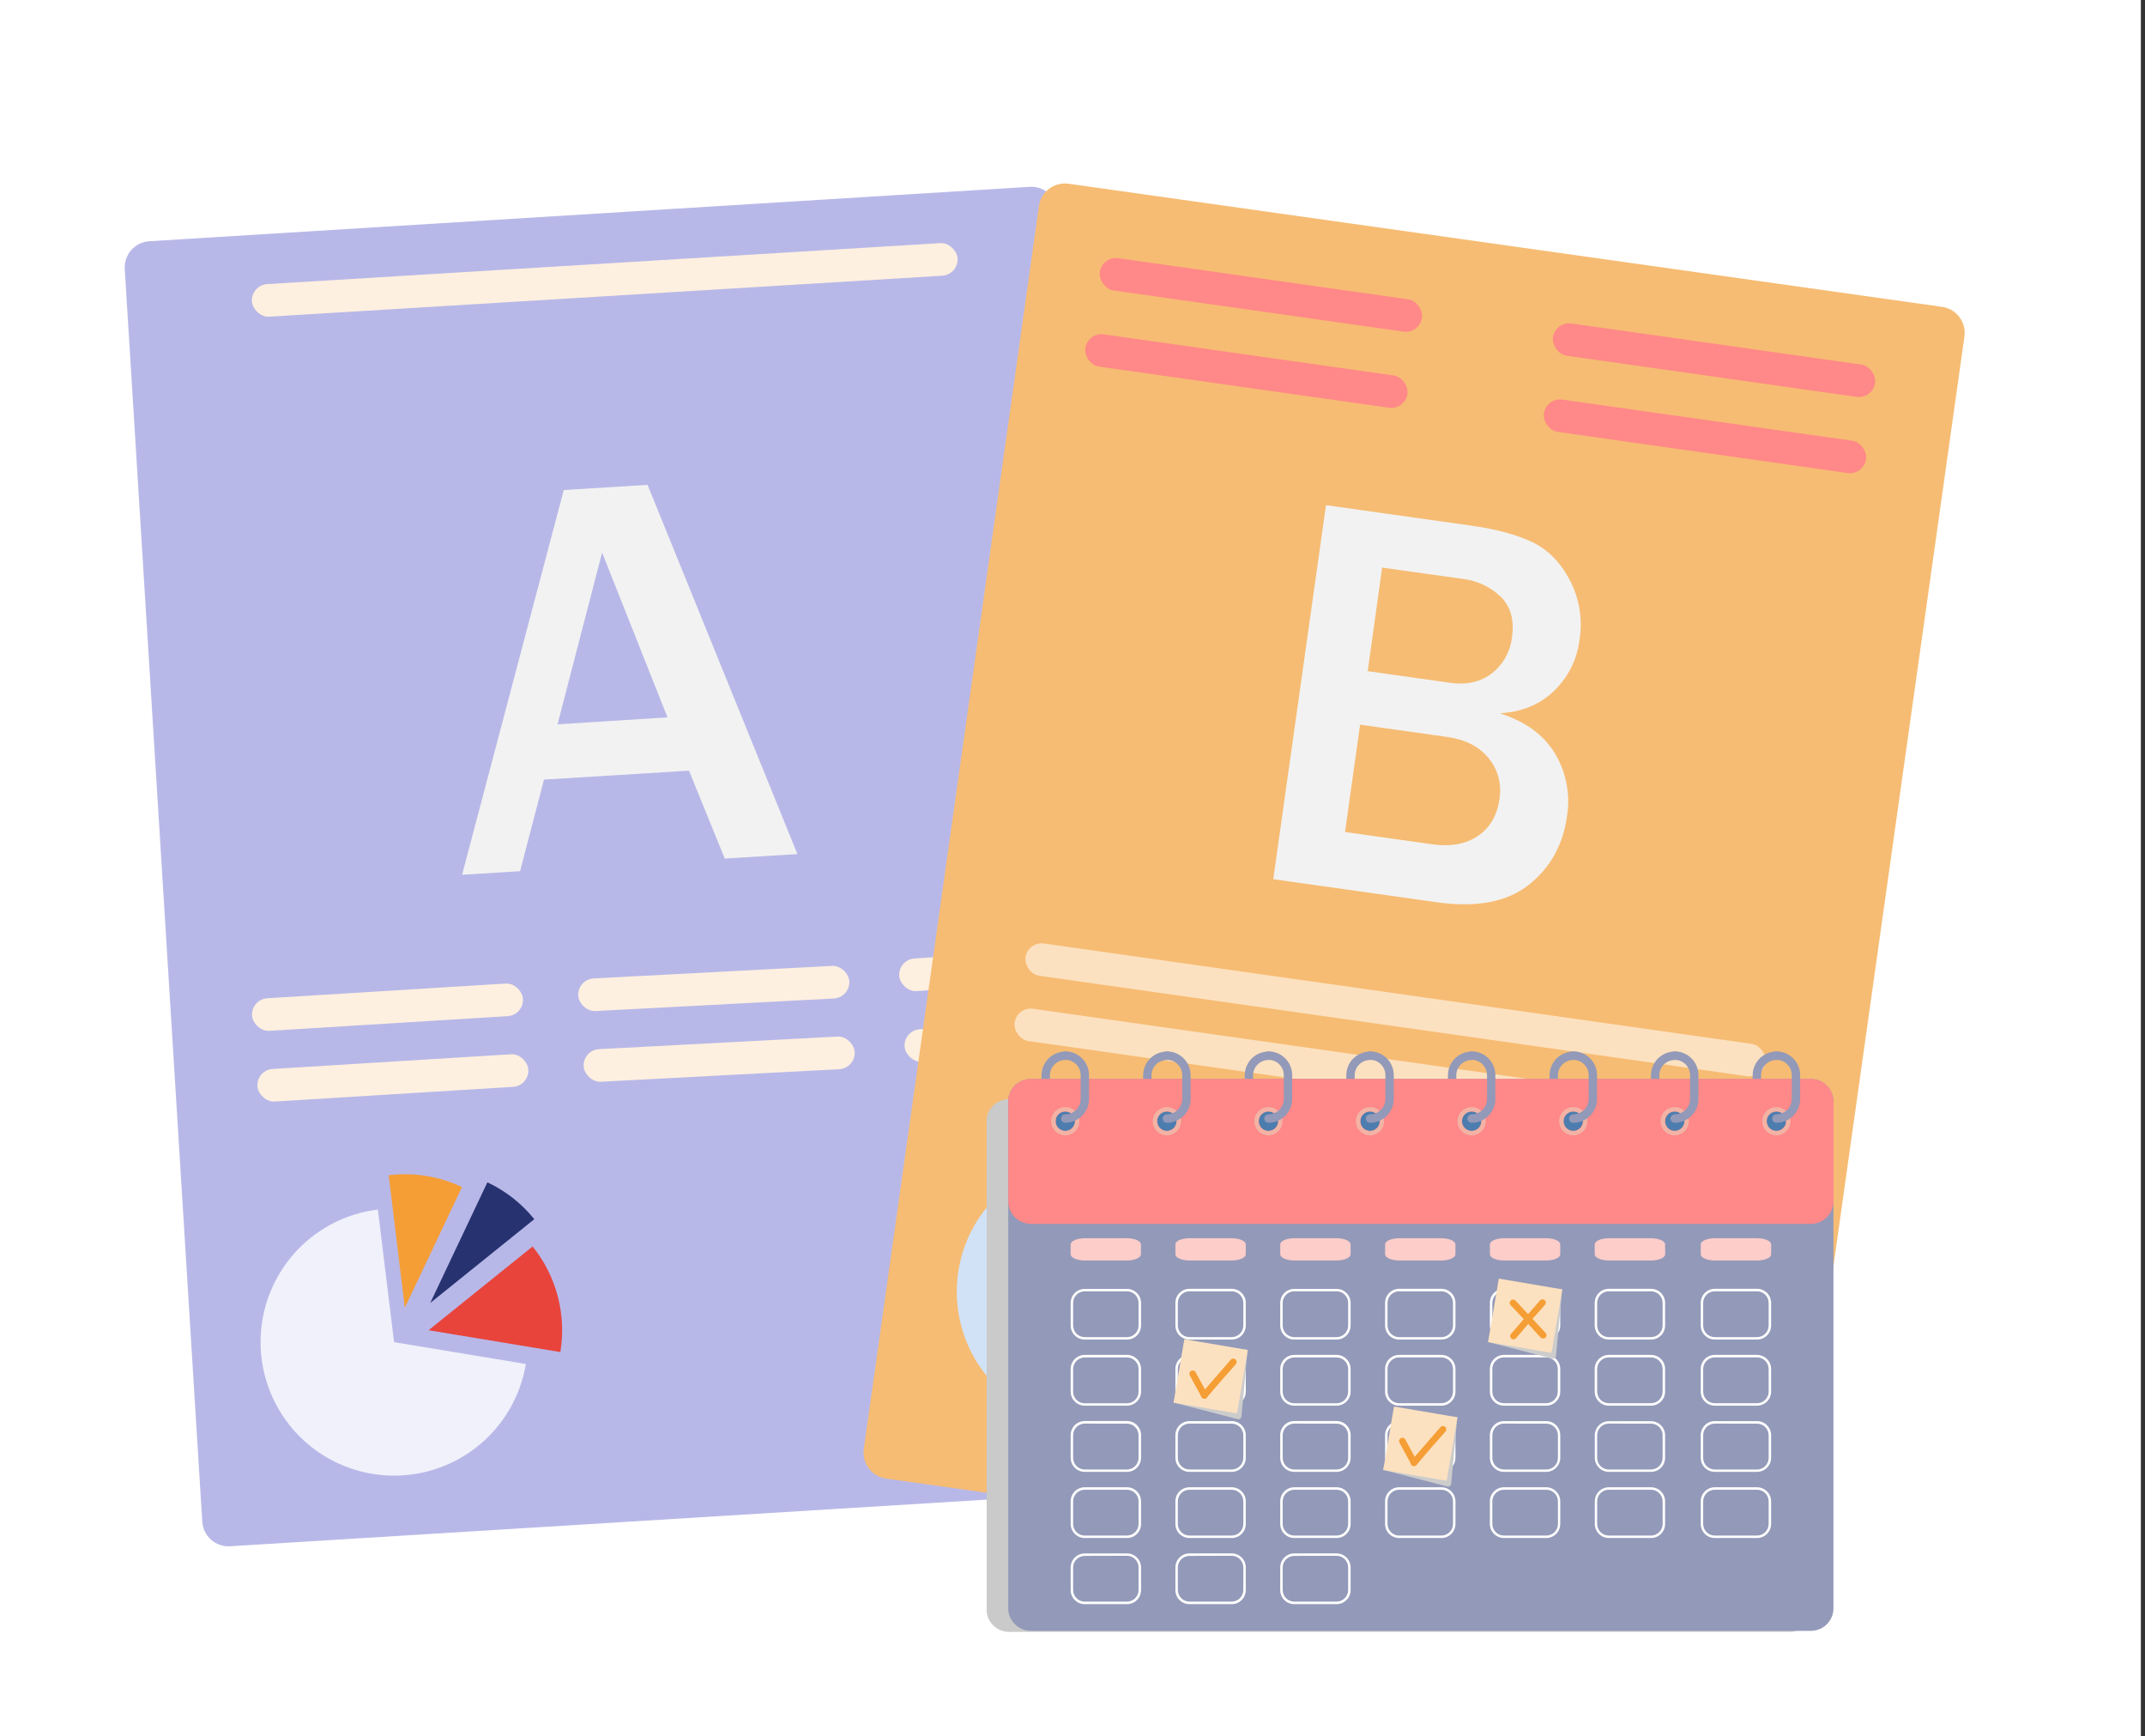 <svg width="346" height="280" viewBox="0 0 346 280" fill="none" xmlns="http://www.w3.org/2000/svg">
    <rect x="0" y="0" width="346" height="280" fill="#333333" stroke="none"/>
    <rect width="345.333" height="280" fill="white"/>
    <g style="mix-blend-mode:multiply">
        <path d="M171.357 161.54L157.007 163.766L157.535 167.169L171.885 164.943L171.357 161.54Z" fill="#E1E1E1"/>
    </g>
    <path d="M179.133 240.628L37.1 249.383C35.984 249.449 34.887 249.07 34.049 248.33C33.211 247.589 32.7 246.547 32.628 245.431L20.122 43.378C20.057 42.262 20.436 41.165 21.176 40.327C21.917 39.49 22.959 38.979 24.075 38.907L166.11 30.132C167.227 30.067 168.324 30.445 169.162 31.186C170 31.926 170.511 32.968 170.583 34.084L183.084 236.182C183.143 237.293 182.761 238.383 182.022 239.216C181.282 240.048 180.244 240.556 179.133 240.628Z" fill="#B8B8E8"/>
    <path d="M86.186 196.632C84.147 194.101 81.559 192.068 78.617 190.686L69.401 210.142L86.186 196.632Z" fill="#273271"/>
    <path d="M84.827 219.984L63.565 216.465L60.954 195.078C56.986 195.564 53.231 197.144 50.11 199.642C46.989 202.14 44.626 205.457 43.283 209.222C41.941 212.987 41.672 217.051 42.509 220.959C43.346 224.868 45.253 228.466 48.019 231.352C50.785 234.239 54.3 236.298 58.17 237.301C62.04 238.304 66.113 238.21 69.932 237.03C73.752 235.85 77.168 233.631 79.797 230.62C82.427 227.61 84.167 223.927 84.822 219.984L84.827 219.984Z" fill="#F1F1FB"/>
    <path d="M74.525 191.447C74.175 191.282 73.818 191.126 73.453 190.98C70.052 189.586 66.349 189.091 62.7 189.542L65.296 210.927L74.525 191.447Z" fill="#F59E35"/>
    <path d="M85.913 201.03L69.128 214.541L90.39 218.061C90.884 215.067 90.741 212.003 89.97 209.068C89.198 206.133 87.816 203.394 85.913 201.03Z" fill="#E8443C"/>
    <path d="M128.627 137.747L116.908 138.469L111.141 124.29L87.748 125.734L83.892 140.505L74.536 141.083L90.939 79.032L104.455 78.198L128.627 137.747ZM107.671 115.698L97.123 89.119L89.931 116.819L107.671 115.698Z" fill="#F2F2F2"/>
    <rect x="144.871" y="154.774" width="43.781" height="5.263" rx="2.632" transform="rotate(-3.899 144.871 154.774)" fill="#FEF0E0"/>
    <rect x="145.74" y="166.178" width="43.781" height="5.263" rx="2.632" transform="rotate(-3.899 145.74 166.178)" fill="#FEF0E0"/>
    <path d="M283.838 258.329L142.923 238.468C141.817 238.309 140.818 237.718 140.146 236.825C139.473 235.931 139.182 234.809 139.335 233.701L167.586 33.219C167.746 32.112 168.337 31.114 169.23 30.442C170.123 29.77 171.247 29.478 172.354 29.631L313.284 49.492C314.391 49.651 315.391 50.243 316.063 51.137C316.735 52.031 317.026 53.155 316.872 54.263L288.621 254.746C288.46 255.854 287.866 256.854 286.97 257.525C286.073 258.197 284.947 258.486 283.838 258.329Z" fill="#F6BC73"/>
    <path d="M195.97 216.041L175.862 208.336L177.592 186.86C173.607 186.541 169.612 187.337 166.054 189.16C162.496 190.982 159.515 193.758 157.445 197.178C155.376 200.597 154.299 204.525 154.335 208.522C154.371 212.518 155.519 216.426 157.651 219.808C159.782 223.189 162.812 225.911 166.403 227.668C169.994 229.426 174.003 230.15 177.981 229.759C181.96 229.368 185.751 227.877 188.931 225.455C192.111 223.032 194.553 219.773 195.985 216.041H195.97Z" fill="url(#paint0_linear)"/>
    <path d="M197.79 193.406C196.301 190.522 194.175 188.014 191.574 186.072V186.042C191.264 185.811 190.946 185.586 190.623 185.368C187.57 183.321 184.042 182.094 180.378 181.805L178.648 203.256L178.613 203.306L197.79 193.406Z" fill="url(#paint1_linear)"/>
    <path d="M200.838 197.687L181.682 207.558L201.805 215.263C202.889 212.43 203.364 209.4 203.197 206.372C203.031 203.343 202.227 200.384 200.838 197.687Z" fill="url(#paint2_linear)"/>
    <g style="mix-blend-mode:multiply">
        <path d="M225.678 201.929L221.475 201.339L192.351 197.231L191.965 199.981L221.089 204.089L225.287 204.679L249.102 208.034L249.489 205.283L225.678 201.929Z" fill="#E1E1E1"/>
    </g>
    <rect x="164.031" y="162.324" width="120.554" height="5.263" rx="2.632" transform="rotate(8.073 164.031 162.324)" fill="#FCE1C0"/>
    <path d="M190.165 198.315C190.524 195.768 188.749 193.412 186.202 193.053C183.654 192.694 181.297 194.468 180.938 197.016C180.579 199.563 182.354 201.919 184.902 202.278C187.449 202.637 189.806 200.863 190.165 198.315Z" fill="url(#paint3_linear)"/>
    <g style="mix-blend-mode:multiply">
        <path d="M211.21 214.123L208.583 213.752L190.384 211.19L189.997 213.92L208.197 216.487L210.824 216.859L225.703 218.955L226.089 216.219L211.21 214.123Z" fill="#E1E1E1"/>
    </g>
    <path d="M188.203 212.27C188.562 209.723 186.788 207.367 184.24 207.008C181.692 206.649 179.335 208.423 178.976 210.97C178.617 213.518 180.392 215.874 182.94 216.232C185.488 216.591 187.844 214.817 188.203 212.27Z" fill="url(#paint4_linear)"/>
    <g style="mix-blend-mode:multiply">
        <path d="M203.727 227.517L201.794 227.245L188.387 225.357L188.06 227.681L201.467 229.569L203.4 229.841L214.363 231.387L214.69 229.063L203.727 227.517Z" fill="#E1E1E1"/>
    </g>
    <path d="M186.235 226.224C186.594 223.677 184.82 221.321 182.272 220.962C179.724 220.603 177.367 222.377 177.008 224.924C176.649 227.472 178.424 229.827 180.972 230.186C183.52 230.545 185.876 228.771 186.235 226.224Z" fill="url(#paint5_linear)"/>
    <path d="M205.383 141.797L213.888 81.472L237.406 84.787C241.371 85.349 244.614 86.226 247.135 87.419C249.656 88.611 251.682 90.654 253.212 93.548C254.769 96.507 255.321 99.892 254.783 103.191C254.402 106.346 252.937 109.271 250.639 111.466C248.346 113.653 245.444 114.844 241.931 115.039C246.071 116.36 249.045 118.537 250.853 121.57C252.655 124.606 253.332 128.179 252.766 131.664C252.105 136.318 250.028 140.015 246.536 142.754C243.043 145.492 238.126 146.414 231.785 145.519L205.383 141.797ZM220.619 108.245L233.882 110.114C236.591 110.497 238.85 109.988 240.657 108.587C241.561 107.878 242.312 106.994 242.868 105.989C243.424 104.984 243.773 103.877 243.894 102.735C244.284 99.967 243.672 97.8 242.06 96.234C240.409 94.651 238.289 93.648 236.018 93.375L222.948 91.541L220.619 108.245ZM216.961 134.186L231.017 136.168C233.991 136.588 236.451 136.138 238.397 134.82C240.343 133.502 241.5 131.52 241.867 128.874C242.067 127.713 242.015 126.522 241.713 125.383C241.411 124.244 240.866 123.183 240.117 122.274C238.591 120.407 236.383 119.269 233.495 118.86L219.394 116.877L216.961 134.186Z" fill="#F2F2F2"/>
    <rect x="165.785" y="151.797" width="120.554" height="5.263" rx="2.632" transform="rotate(8.073 165.785 151.797)" fill="#FCE1C0"/>
    <g style="mix-blend-mode:multiply">
        <g style="mix-blend-mode:multiply">
            <path d="M292.272 180.765V259.676C292.255 260.624 291.863 261.526 291.182 262.186C290.501 262.845 289.587 263.208 288.639 263.195H162.801C162.12 263.199 161.451 263.012 160.87 262.657C160.288 262.302 159.817 261.791 159.51 261.183C159.395 260.959 159.308 260.72 159.253 260.474C159.188 260.217 159.156 259.952 159.158 259.686V180.765C159.152 180.646 159.152 180.527 159.158 180.408C159.212 179.947 159.355 179.501 159.58 179.095C159.649 179.001 159.704 178.897 159.783 178.793C159.907 178.61 160.054 178.444 160.219 178.297C160.329 178.178 160.452 178.071 160.586 177.98C161.227 177.515 162 177.267 162.791 177.271H288.634C288.913 177.269 289.19 177.301 289.462 177.366H289.541C289.827 177.432 290.103 177.538 290.359 177.683C290.931 177.97 291.413 178.41 291.75 178.954C292.088 179.498 292.269 180.125 292.272 180.765Z" fill="#CACACA"/>
        </g>
    </g>
    <path d="M237.385 181.082C236.371 181.081 235.398 180.677 234.681 179.96C233.963 179.243 233.56 178.271 233.559 177.256V173.421C233.56 172.407 233.963 171.435 234.681 170.718C235.398 170 236.371 169.597 237.385 169.596C237.566 169.596 237.739 169.668 237.867 169.795C237.995 169.923 238.066 170.096 238.066 170.277C238.066 170.458 237.995 170.631 237.867 170.759C237.739 170.887 237.566 170.958 237.385 170.958C236.728 170.958 236.097 171.219 235.633 171.684C235.168 172.149 234.907 172.779 234.907 173.436V177.271C234.907 177.928 235.168 178.559 235.633 179.023C236.097 179.488 236.728 179.749 237.385 179.749C237.566 179.749 237.739 179.821 237.867 179.948C237.995 180.076 238.066 180.25 238.066 180.43C238.066 180.611 237.995 180.784 237.867 180.912C237.739 181.04 237.566 181.112 237.385 181.112V181.082Z" fill="#9399B8"/>
    <path d="M253.78 181.082C252.766 181.081 251.794 180.677 251.076 179.96C250.359 179.243 249.955 178.271 249.954 177.256V173.421C249.955 172.407 250.359 171.435 251.076 170.718C251.794 170 252.766 169.597 253.78 169.596C253.961 169.596 254.135 169.668 254.262 169.795C254.39 169.923 254.462 170.096 254.462 170.277C254.462 170.458 254.39 170.631 254.262 170.759C254.135 170.887 253.961 170.958 253.78 170.958C253.123 170.958 252.493 171.219 252.028 171.684C251.563 172.149 251.302 172.779 251.302 173.436V177.271C251.302 177.928 251.563 178.559 252.028 179.023C252.493 179.488 253.123 179.749 253.78 179.749C253.961 179.749 254.135 179.821 254.262 179.948C254.39 180.076 254.462 180.25 254.462 180.43C254.462 180.611 254.39 180.784 254.262 180.912C254.135 181.04 253.961 181.112 253.78 181.112V181.082Z" fill="#9399B8"/>
    <path d="M270.137 181.082C269.122 181.081 268.15 180.677 267.433 179.96C266.715 179.243 266.312 178.271 266.311 177.256V173.421C266.312 172.407 266.715 171.435 267.433 170.718C268.15 170 269.122 169.597 270.137 169.596C270.318 169.596 270.491 169.668 270.619 169.795C270.747 169.923 270.818 170.096 270.818 170.277C270.818 170.458 270.747 170.631 270.619 170.759C270.491 170.887 270.318 170.958 270.137 170.958C269.48 170.958 268.849 171.219 268.385 171.684C267.92 172.149 267.659 172.779 267.659 173.436V177.271C267.659 177.928 267.92 178.559 268.385 179.023C268.849 179.488 269.48 179.749 270.137 179.749C270.318 179.749 270.491 179.821 270.619 179.948C270.747 180.076 270.818 180.25 270.818 180.43C270.818 180.611 270.747 180.784 270.619 180.912C270.491 181.04 270.318 181.112 270.137 181.112V181.082Z" fill="#9399B8"/>
    <path d="M286.542 181.082C285.528 181.081 284.555 180.677 283.838 179.96C283.121 179.243 282.717 178.271 282.716 177.256V173.421C282.717 172.407 283.121 171.435 283.838 170.718C284.555 170 285.528 169.597 286.542 169.596C286.723 169.596 286.896 169.668 287.024 169.795C287.152 169.923 287.224 170.096 287.224 170.277C287.224 170.458 287.152 170.631 287.024 170.759C286.896 170.887 286.723 170.958 286.542 170.958C285.885 170.958 285.255 171.219 284.79 171.684C284.325 172.149 284.064 172.779 284.064 173.436V177.271C284.064 177.928 284.325 178.559 284.79 179.023C285.255 179.488 285.885 179.749 286.542 179.749C286.723 179.749 286.896 179.821 287.024 179.948C287.152 180.076 287.224 180.25 287.224 180.43C287.224 180.611 287.152 180.784 287.024 180.912C286.896 181.04 286.723 181.112 286.542 181.112V181.082Z" fill="#9399B8"/>
    <path d="M188.223 181.082C187.208 181.081 186.236 180.677 185.519 179.96C184.801 179.243 184.398 178.271 184.396 177.256V173.421C184.398 172.407 184.801 171.435 185.519 170.718C186.236 170 187.208 169.597 188.223 169.596C188.404 169.596 188.577 169.668 188.705 169.795C188.833 169.923 188.904 170.096 188.904 170.277C188.904 170.458 188.833 170.631 188.705 170.759C188.577 170.887 188.404 170.958 188.223 170.958C187.566 170.958 186.935 171.219 186.47 171.684C186.006 172.149 185.745 172.779 185.745 173.436V177.271C185.745 177.928 186.006 178.559 186.47 179.023C186.935 179.488 187.566 179.749 188.223 179.749C188.404 179.749 188.577 179.821 188.705 179.948C188.833 180.076 188.904 180.25 188.904 180.43C188.904 180.611 188.833 180.784 188.705 180.912C188.577 181.04 188.404 181.112 188.223 181.112V181.082Z" fill="#9399B8"/>
    <path d="M204.609 181.082C203.594 181.081 202.622 180.677 201.904 179.96C201.187 179.243 200.784 178.271 200.782 177.256V173.421C200.784 172.407 201.187 171.435 201.904 170.718C202.622 170 203.594 169.597 204.609 169.596C204.789 169.596 204.963 169.668 205.09 169.795C205.218 169.923 205.29 170.096 205.29 170.277C205.29 170.458 205.218 170.631 205.09 170.759C204.963 170.887 204.789 170.958 204.609 170.958C203.951 170.958 203.321 171.219 202.856 171.684C202.391 172.149 202.13 172.779 202.13 173.436V177.271C202.13 177.928 202.391 178.559 202.856 179.023C203.321 179.488 203.951 179.749 204.609 179.749C204.789 179.749 204.963 179.821 205.09 179.948C205.218 180.076 205.29 180.25 205.29 180.43C205.29 180.611 205.218 180.784 205.09 180.912C204.963 181.04 204.789 181.112 204.609 181.112V181.082Z" fill="#9399B8"/>
    <path d="M220.994 181.082C220.492 181.082 219.994 180.983 219.53 180.791C219.066 180.598 218.644 180.317 218.289 179.961C217.933 179.606 217.652 179.185 217.459 178.72C217.267 178.256 217.168 177.759 217.168 177.256V173.421C217.168 172.919 217.267 172.421 217.459 171.957C217.652 171.493 217.933 171.071 218.289 170.716C218.644 170.361 219.066 170.079 219.53 169.887C219.994 169.695 220.492 169.596 220.994 169.596C221.175 169.596 221.348 169.668 221.476 169.795C221.604 169.923 221.676 170.096 221.676 170.277C221.676 170.458 221.604 170.631 221.476 170.759C221.348 170.887 221.175 170.958 220.994 170.958C220.337 170.958 219.707 171.219 219.242 171.684C218.777 172.149 218.516 172.779 218.516 173.436V177.271C218.516 177.928 218.777 178.559 219.242 179.023C219.707 179.488 220.337 179.749 220.994 179.749C221.175 179.749 221.348 179.821 221.476 179.948C221.604 180.076 221.676 180.25 221.676 180.43C221.676 180.611 221.604 180.784 221.476 180.912C221.348 181.04 221.175 181.112 220.994 181.112V181.082Z" fill="#9399B8"/>
    <path d="M171.837 181.082C171.335 181.082 170.837 180.983 170.373 180.791C169.909 180.598 169.487 180.317 169.131 179.961C168.776 179.606 168.494 179.185 168.302 178.72C168.11 178.256 168.011 177.759 168.011 177.256V173.421C168.011 172.919 168.11 172.421 168.302 171.957C168.494 171.493 168.776 171.071 169.131 170.716C169.487 170.361 169.909 170.079 170.373 169.887C170.837 169.695 171.335 169.596 171.837 169.596C172.018 169.596 172.191 169.668 172.319 169.795C172.447 169.923 172.519 170.096 172.519 170.277C172.519 170.458 172.447 170.631 172.319 170.759C172.191 170.887 172.018 170.958 171.837 170.958C171.18 170.958 170.549 171.219 170.085 171.684C169.62 172.149 169.359 172.779 169.359 173.436V177.271C169.359 177.928 169.62 178.559 170.085 179.023C170.549 179.488 171.18 179.749 171.837 179.749C172.018 179.749 172.191 179.821 172.319 179.948C172.447 180.076 172.519 180.25 172.519 180.43C172.519 180.611 172.447 180.784 172.319 180.912C172.191 181.04 172.018 181.112 171.837 181.112V181.082Z" fill="#9399B8"/>
    <path d="M295.746 177.648V259.379C295.748 260.344 295.366 261.27 294.685 261.954C294.003 262.638 293.079 263.024 292.113 263.026H166.276C165.587 263.025 164.912 262.829 164.33 262.461C163.748 262.092 163.281 261.567 162.985 260.945C162.869 260.712 162.782 260.466 162.727 260.212C162.662 259.944 162.631 259.669 162.633 259.394V177.648C162.626 177.526 162.626 177.403 162.633 177.281C162.686 176.806 162.829 176.346 163.054 175.924C163.124 175.829 163.178 175.72 163.258 175.611C163.38 175.417 163.527 175.239 163.694 175.081C163.803 174.958 163.926 174.848 164.06 174.754C164.696 174.275 165.47 174.018 166.266 174.021H292.108C292.387 174.018 292.665 174.05 292.936 174.115H293.015C293.303 174.183 293.578 174.294 293.833 174.442C294.413 174.752 294.898 175.215 295.235 175.78C295.572 176.344 295.749 176.99 295.746 177.648Z" fill="#9399B8"/>
    <path d="M295.746 177.648V193.737C295.748 194.703 295.366 195.629 294.684 196.312C294.003 196.996 293.078 197.382 292.113 197.384H166.276C165.587 197.383 164.912 197.187 164.33 196.819C163.747 196.451 163.281 195.925 162.985 195.303C162.871 195.07 162.784 194.824 162.727 194.57C162.674 194.369 162.647 194.163 162.648 193.955C162.641 193.888 162.641 193.82 162.648 193.752V177.648C162.641 177.526 162.641 177.403 162.648 177.281C162.701 176.806 162.844 176.345 163.069 175.923C163.138 175.829 163.193 175.72 163.272 175.611C163.395 175.417 163.541 175.239 163.708 175.081C163.817 174.958 163.94 174.848 164.075 174.754C164.701 174.267 165.473 174.004 166.266 174.006H292.118C292.398 174.007 292.676 174.044 292.946 174.115H293.025C293.312 174.183 293.588 174.293 293.843 174.442C294.421 174.754 294.904 175.217 295.239 175.781C295.574 176.346 295.749 176.991 295.746 177.648Z" fill="#FF8888"/>
    <path d="M181.769 216.046H174.974C174.372 216.046 173.795 215.807 173.369 215.381C172.943 214.956 172.704 214.378 172.704 213.776V210.129C172.708 209.53 172.949 208.957 173.374 208.534C173.799 208.112 174.375 207.875 174.974 207.875H181.789C182.391 207.875 182.969 208.114 183.394 208.54C183.82 208.965 184.059 209.542 184.059 210.144V213.791C184.057 214.09 183.996 214.385 183.88 214.66C183.764 214.935 183.595 215.184 183.382 215.394C183.169 215.603 182.917 215.768 182.641 215.88C182.364 215.992 182.068 216.049 181.769 216.046ZM174.974 208.261C174.477 208.261 174.001 208.459 173.649 208.81C173.298 209.161 173.101 209.638 173.101 210.134V213.781C173.101 214.278 173.298 214.755 173.649 215.106C174.001 215.457 174.477 215.654 174.974 215.654H181.789C182.285 215.653 182.76 215.455 183.111 215.104C183.461 214.753 183.658 214.277 183.658 213.781V210.134C183.658 209.638 183.461 209.163 183.111 208.812C182.76 208.461 182.285 208.263 181.789 208.261H174.974Z" fill="white"/>
    <path d="M198.681 216.046H191.866C191.264 216.046 190.686 215.807 190.261 215.381C189.835 214.956 189.596 214.378 189.596 213.776V210.129C189.596 209.527 189.835 208.95 190.261 208.525C190.686 208.099 191.264 207.86 191.866 207.86H198.681C199.283 207.86 199.86 208.099 200.286 208.525C200.712 208.95 200.951 209.527 200.951 210.129V213.776C200.951 214.378 200.712 214.956 200.286 215.381C199.86 215.807 199.283 216.046 198.681 216.046ZM191.866 208.261C191.369 208.261 190.892 208.459 190.541 208.81C190.19 209.161 189.992 209.638 189.992 210.134V213.781C189.992 214.278 190.19 214.755 190.541 215.106C190.892 215.457 191.369 215.654 191.866 215.654H198.681C199.178 215.654 199.654 215.457 200.006 215.106C200.357 214.755 200.554 214.278 200.554 213.781V210.134C200.554 209.638 200.357 209.161 200.006 208.81C199.654 208.459 199.178 208.261 198.681 208.261H191.866Z" fill="white"/>
    <path d="M215.592 216.046H208.777C208.175 216.046 207.597 215.807 207.172 215.381C206.746 214.956 206.507 214.378 206.507 213.776V210.129C206.511 209.53 206.752 208.957 207.177 208.534C207.602 208.112 208.177 207.875 208.777 207.875H215.592C216.194 207.875 216.771 208.114 217.197 208.54C217.623 208.965 217.862 209.542 217.862 210.144V213.791C217.858 214.391 217.617 214.964 217.192 215.386C216.766 215.809 216.191 216.046 215.592 216.046ZM208.777 208.261C208.28 208.261 207.803 208.459 207.452 208.81C207.101 209.161 206.903 209.638 206.903 210.134V213.781C206.903 214.278 207.101 214.755 207.452 215.106C207.803 215.457 208.28 215.654 208.777 215.654H215.592C216.089 215.654 216.565 215.457 216.917 215.106C217.268 214.755 217.465 214.278 217.465 213.781V210.134C217.465 209.638 217.268 209.161 216.917 208.81C216.565 208.459 216.089 208.261 215.592 208.261H208.777Z" fill="white"/>
    <path d="M232.503 216.046H225.688C225.086 216.046 224.509 215.807 224.083 215.381C223.657 214.956 223.418 214.378 223.418 213.776V210.129C223.418 209.527 223.657 208.95 224.083 208.525C224.509 208.099 225.086 207.86 225.688 207.86H232.503C232.801 207.86 233.096 207.919 233.372 208.033C233.647 208.147 233.897 208.314 234.108 208.525C234.319 208.735 234.486 208.986 234.6 209.261C234.714 209.536 234.773 209.831 234.773 210.129V213.776C234.773 214.378 234.534 214.956 234.108 215.381C233.682 215.807 233.105 216.046 232.503 216.046ZM225.688 208.261C225.191 208.261 224.715 208.459 224.363 208.81C224.012 209.161 223.814 209.638 223.814 210.134V213.781C223.814 214.278 224.012 214.755 224.363 215.106C224.715 215.457 225.191 215.654 225.688 215.654H232.503C233 215.654 233.476 215.457 233.828 215.106C234.179 214.755 234.377 214.278 234.377 213.781V210.134C234.377 209.638 234.179 209.161 233.828 208.81C233.476 208.459 233 208.261 232.503 208.261H225.688Z" fill="white"/>
    <path d="M249.409 216.046H242.594C241.992 216.046 241.415 215.807 240.989 215.381C240.563 214.956 240.324 214.378 240.324 213.776V210.129C240.324 209.527 240.563 208.95 240.989 208.525C241.415 208.099 241.992 207.86 242.594 207.86H249.409C250.011 207.86 250.589 208.099 251.014 208.525C251.44 208.95 251.679 209.527 251.679 210.129V213.776C251.679 214.378 251.44 214.956 251.014 215.381C250.589 215.807 250.011 216.046 249.409 216.046ZM242.594 208.261C242.097 208.261 241.621 208.459 241.269 208.81C240.918 209.161 240.721 209.638 240.721 210.134V213.781C240.721 214.278 240.918 214.755 241.269 215.106C241.621 215.457 242.097 215.654 242.594 215.654H249.409C249.905 215.653 250.381 215.455 250.731 215.104C251.081 214.753 251.278 214.277 251.278 213.781V210.134C251.278 209.638 251.081 209.163 250.731 208.812C250.381 208.46 249.905 208.263 249.409 208.261H242.594Z" fill="white"/>
    <path d="M266.32 216.046H259.505C258.903 216.046 258.326 215.807 257.9 215.381C257.475 214.956 257.235 214.378 257.235 213.776V210.129C257.235 209.527 257.475 208.95 257.9 208.525C258.326 208.099 258.903 207.86 259.505 207.86H266.32C266.922 207.86 267.5 208.099 267.926 208.525C268.351 208.95 268.59 209.527 268.59 210.129V213.776C268.59 214.378 268.351 214.956 267.926 215.381C267.5 215.807 266.922 216.046 266.32 216.046ZM259.505 208.261C259.008 208.261 258.532 208.459 258.181 208.81C257.829 209.161 257.632 209.638 257.632 210.134V213.781C257.632 214.278 257.829 214.755 258.181 215.106C258.532 215.457 259.008 215.654 259.505 215.654H266.32C266.816 215.653 267.292 215.455 267.642 215.104C267.992 214.753 268.189 214.277 268.189 213.781V210.134C268.189 209.638 267.992 209.163 267.642 208.812C267.292 208.46 266.816 208.263 266.32 208.261H259.505Z" fill="white"/>
    <path d="M283.42 216.046H276.605C276.003 216.046 275.426 215.807 275 215.381C274.574 214.956 274.335 214.378 274.335 213.776V210.129C274.335 209.527 274.574 208.95 275 208.525C275.426 208.099 276.003 207.86 276.605 207.86H283.42C284.022 207.86 284.599 208.099 285.025 208.525C285.451 208.95 285.69 209.527 285.69 210.129V213.776C285.69 214.378 285.451 214.956 285.025 215.381C284.599 215.807 284.022 216.046 283.42 216.046ZM276.605 208.261C276.108 208.261 275.632 208.459 275.28 208.81C274.929 209.161 274.731 209.638 274.731 210.134V213.781C274.731 214.278 274.929 214.755 275.28 215.106C275.632 215.457 276.108 215.654 276.605 215.654H283.42C283.917 215.654 284.393 215.457 284.745 215.106C285.096 214.755 285.294 214.278 285.294 213.781V210.134C285.294 209.638 285.096 209.161 284.745 208.81C284.393 208.459 283.917 208.261 283.42 208.261H276.605Z" fill="white"/>
    <path d="M181.769 226.705H174.974C174.372 226.705 173.795 226.465 173.369 226.04C172.943 225.614 172.704 225.037 172.704 224.435V220.788C172.704 220.186 172.943 219.609 173.369 219.183C173.795 218.758 174.372 218.519 174.974 218.519H181.789C182.391 218.519 182.969 218.758 183.394 219.183C183.82 219.609 184.059 220.186 184.059 220.788V224.435C184.059 224.735 184 225.032 183.884 225.308C183.769 225.585 183.6 225.836 183.387 226.047C183.174 226.258 182.922 226.425 182.644 226.538C182.366 226.65 182.069 226.707 181.769 226.705ZM174.974 218.93C174.477 218.93 174.001 219.127 173.649 219.478C173.298 219.83 173.101 220.306 173.101 220.803V224.45C173.101 224.947 173.298 225.423 173.649 225.774C174.001 226.126 174.477 226.323 174.974 226.323H181.789C182.285 226.322 182.76 226.124 183.111 225.773C183.461 225.422 183.658 224.946 183.658 224.45V220.803C183.658 220.307 183.461 219.831 183.111 219.48C182.76 219.129 182.285 218.931 181.789 218.93H174.974Z" fill="white"/>
    <path d="M198.681 226.705H191.866C191.264 226.705 190.686 226.465 190.261 226.04C189.835 225.614 189.596 225.037 189.596 224.435V220.788C189.596 220.186 189.835 219.609 190.261 219.183C190.686 218.758 191.264 218.519 191.866 218.519H198.681C199.283 218.519 199.86 218.758 200.286 219.183C200.712 219.609 200.951 220.186 200.951 220.788V224.435C200.951 225.037 200.712 225.614 200.286 226.04C199.86 226.465 199.283 226.705 198.681 226.705ZM191.866 218.92C191.369 218.92 190.892 219.117 190.541 219.469C190.19 219.82 189.992 220.296 189.992 220.793V224.44C189.992 224.937 190.19 225.413 190.541 225.765C190.892 226.116 191.369 226.313 191.866 226.313H198.681C199.178 226.313 199.654 226.116 200.006 225.765C200.357 225.413 200.554 224.937 200.554 224.44V220.793C200.554 220.296 200.357 219.82 200.006 219.469C199.654 219.117 199.178 218.92 198.681 218.92H191.866Z" fill="white"/>
    <path d="M215.592 226.705H208.777C208.175 226.705 207.597 226.465 207.172 226.04C206.746 225.614 206.507 225.037 206.507 224.435V220.788C206.507 220.186 206.746 219.609 207.172 219.183C207.597 218.758 208.175 218.519 208.777 218.519H215.592C216.194 218.519 216.771 218.758 217.197 219.183C217.623 219.609 217.862 220.186 217.862 220.788V224.435C217.862 225.037 217.623 225.614 217.197 226.04C216.771 226.465 216.194 226.705 215.592 226.705ZM208.777 218.93C208.28 218.93 207.803 219.127 207.452 219.478C207.101 219.83 206.903 220.306 206.903 220.803V224.45C206.903 224.947 207.101 225.423 207.452 225.774C207.803 226.126 208.28 226.323 208.777 226.323H215.592C216.089 226.323 216.565 226.126 216.917 225.774C217.268 225.423 217.465 224.947 217.465 224.45V220.803C217.465 220.306 217.268 219.83 216.917 219.478C216.565 219.127 216.089 218.93 215.592 218.93H208.777Z" fill="white"/>
    <path d="M232.503 226.705H225.688C225.086 226.705 224.509 226.465 224.083 226.04C223.657 225.614 223.418 225.037 223.418 224.435V220.788C223.418 220.186 223.657 219.609 224.083 219.183C224.509 218.758 225.086 218.519 225.688 218.519H232.503C232.801 218.519 233.096 218.577 233.372 218.691C233.647 218.805 233.897 218.973 234.108 219.183C234.319 219.394 234.486 219.644 234.6 219.92C234.714 220.195 234.773 220.49 234.773 220.788V224.435C234.773 225.037 234.534 225.614 234.108 226.04C233.682 226.465 233.105 226.705 232.503 226.705ZM225.688 218.92C225.191 218.92 224.715 219.117 224.363 219.469C224.012 219.82 223.814 220.296 223.814 220.793V224.44C223.814 224.937 224.012 225.413 224.363 225.765C224.715 226.116 225.191 226.313 225.688 226.313H232.503C233 226.313 233.476 226.116 233.828 225.765C234.179 225.413 234.377 224.937 234.377 224.44V220.793C234.377 220.296 234.179 219.82 233.828 219.469C233.476 219.117 233 218.92 232.503 218.92H225.688Z" fill="white"/>
    <path d="M249.409 226.705H242.594C241.992 226.705 241.415 226.465 240.989 226.04C240.563 225.614 240.324 225.037 240.324 224.435V220.788C240.324 220.186 240.563 219.609 240.989 219.183C241.415 218.758 241.992 218.519 242.594 218.519H249.409C250.011 218.519 250.589 218.758 251.014 219.183C251.44 219.609 251.679 220.186 251.679 220.788V224.435C251.679 225.037 251.44 225.614 251.014 226.04C250.589 226.465 250.011 226.705 249.409 226.705ZM242.594 218.92C242.097 218.92 241.621 219.117 241.269 219.469C240.918 219.82 240.721 220.296 240.721 220.793V224.44C240.721 224.937 240.918 225.413 241.269 225.765C241.621 226.116 242.097 226.313 242.594 226.313H249.409C249.905 226.312 250.381 226.114 250.731 225.763C251.081 225.412 251.278 224.936 251.278 224.44V220.793C251.278 220.297 251.081 219.821 250.731 219.47C250.381 219.119 249.905 218.921 249.409 218.92H242.594Z" fill="white"/>
    <path d="M266.32 226.705H259.505C258.903 226.705 258.326 226.465 257.9 226.04C257.475 225.614 257.235 225.037 257.235 224.435V220.788C257.235 220.186 257.475 219.609 257.9 219.183C258.326 218.758 258.903 218.519 259.505 218.519H266.32C266.922 218.519 267.5 218.758 267.926 219.183C268.351 219.609 268.59 220.186 268.59 220.788V224.435C268.59 225.037 268.351 225.614 267.926 226.04C267.5 226.465 266.922 226.705 266.32 226.705ZM259.505 218.92C259.008 218.92 258.532 219.117 258.181 219.469C257.829 219.82 257.632 220.296 257.632 220.793V224.44C257.632 224.937 257.829 225.413 258.181 225.765C258.532 226.116 259.008 226.313 259.505 226.313H266.32C266.816 226.312 267.292 226.114 267.642 225.763C267.992 225.412 268.189 224.936 268.189 224.44V220.793C268.189 220.297 267.992 219.821 267.642 219.47C267.292 219.119 266.816 218.921 266.32 218.92H259.505Z" fill="white"/>
    <path d="M283.42 226.705H276.605C276.003 226.705 275.426 226.465 275 226.04C274.574 225.614 274.335 225.037 274.335 224.435V220.788C274.335 220.186 274.574 219.609 275 219.183C275.426 218.758 276.003 218.519 276.605 218.519H283.42C284.022 218.519 284.599 218.758 285.025 219.183C285.451 219.609 285.69 220.186 285.69 220.788V224.435C285.69 225.037 285.451 225.614 285.025 226.04C284.599 226.465 284.022 226.705 283.42 226.705ZM276.605 218.92C276.108 218.92 275.632 219.117 275.28 219.469C274.929 219.82 274.731 220.296 274.731 220.793V224.44C274.731 224.937 274.929 225.413 275.28 225.765C275.632 226.116 276.108 226.313 276.605 226.313H283.42C283.917 226.313 284.393 226.116 284.745 225.765C285.096 225.413 285.294 224.937 285.294 224.44V220.793C285.294 220.296 285.096 219.82 284.745 219.469C284.393 219.117 283.917 218.92 283.42 218.92H276.605Z" fill="white"/>
    <path d="M181.769 237.383H174.974C174.372 237.383 173.795 237.144 173.369 236.718C172.943 236.293 172.704 235.716 172.704 235.114V231.467C172.702 231.167 172.759 230.871 172.873 230.594C172.986 230.317 173.153 230.065 173.364 229.852C173.575 229.64 173.826 229.471 174.102 229.356C174.378 229.241 174.675 229.182 174.974 229.182H181.789C182.391 229.182 182.969 229.421 183.394 229.847C183.82 230.273 184.059 230.85 184.059 231.452V235.129C184.057 235.427 183.996 235.722 183.88 235.997C183.764 236.272 183.595 236.521 183.382 236.731C183.169 236.94 182.917 237.106 182.641 237.218C182.364 237.329 182.068 237.386 181.769 237.383ZM174.974 229.599C174.477 229.599 174.001 229.796 173.649 230.147C173.298 230.498 173.101 230.975 173.101 231.472V235.129C173.101 235.625 173.298 236.102 173.649 236.453C174.001 236.804 174.477 237.002 174.974 237.002H181.789C182.285 237 182.76 236.802 183.111 236.451C183.461 236.1 183.658 235.624 183.658 235.129V231.482C183.658 230.986 183.461 230.51 183.111 230.159C182.76 229.808 182.285 229.61 181.789 229.608L174.974 229.599Z" fill="white"/>
    <path d="M198.681 237.383H191.866C191.264 237.383 190.686 237.144 190.261 236.718C189.835 236.293 189.596 235.716 189.596 235.114V231.467C189.596 230.865 189.835 230.287 190.261 229.862C190.686 229.436 191.264 229.197 191.866 229.197H198.681C199.283 229.197 199.86 229.436 200.286 229.862C200.712 230.287 200.951 230.865 200.951 231.467V235.129C200.947 235.728 200.706 236.301 200.281 236.724C199.855 237.146 199.28 237.383 198.681 237.383ZM191.866 229.598C191.369 229.598 190.892 229.796 190.541 230.147C190.19 230.498 189.992 230.975 189.992 231.472V235.129C189.992 235.625 190.19 236.102 190.541 236.453C190.892 236.804 191.369 237.002 191.866 237.002H198.681C199.178 237.002 199.654 236.804 200.006 236.453C200.357 236.102 200.554 235.625 200.554 235.129V231.481C200.554 230.985 200.357 230.508 200.006 230.157C199.654 229.806 199.178 229.608 198.681 229.608L191.866 229.598Z" fill="white"/>
    <path d="M215.592 237.383H208.777C208.175 237.383 207.597 237.144 207.172 236.718C206.746 236.293 206.507 235.716 206.507 235.114V231.467C206.505 231.167 206.562 230.871 206.675 230.594C206.789 230.317 206.955 230.065 207.166 229.852C207.377 229.64 207.628 229.471 207.905 229.356C208.181 229.241 208.478 229.182 208.777 229.182H215.592C216.194 229.182 216.771 229.421 217.197 229.847C217.623 230.273 217.862 230.85 217.862 231.452V235.129C217.858 235.728 217.617 236.301 217.192 236.724C216.767 237.146 216.191 237.383 215.592 237.383ZM208.777 229.599C208.28 229.599 207.803 229.796 207.452 230.147C207.101 230.498 206.903 230.975 206.903 231.472V235.129C206.903 235.625 207.101 236.102 207.452 236.453C207.803 236.804 208.28 237.002 208.777 237.002H215.592C216.089 237.002 216.565 236.804 216.917 236.453C217.268 236.102 217.465 235.625 217.465 235.129V231.482C217.465 230.985 217.268 230.508 216.917 230.157C216.565 229.806 216.089 229.608 215.592 229.608L208.777 229.599Z" fill="white"/>
    <path d="M232.503 237.383H225.688C225.086 237.383 224.509 237.144 224.083 236.718C223.657 236.293 223.418 235.716 223.418 235.114V231.467C223.418 230.865 223.657 230.287 224.083 229.862C224.509 229.436 225.086 229.197 225.688 229.197H232.503C232.801 229.197 233.096 229.256 233.372 229.37C233.647 229.484 233.897 229.651 234.108 229.862C234.319 230.073 234.486 230.323 234.6 230.598C234.714 230.873 234.773 231.169 234.773 231.467V235.129C234.769 235.728 234.528 236.301 234.103 236.724C233.678 237.146 233.103 237.383 232.503 237.383ZM225.688 229.598C225.191 229.598 224.715 229.796 224.363 230.147C224.012 230.498 223.814 230.975 223.814 231.472V235.129C223.814 235.625 224.012 236.102 224.363 236.453C224.715 236.804 225.191 237.002 225.688 237.002H232.503C233 237.002 233.476 236.804 233.828 236.453C234.179 236.102 234.377 235.625 234.377 235.129V231.481C234.377 230.985 234.179 230.508 233.828 230.157C233.476 229.806 233 229.608 232.503 229.608L225.688 229.598Z" fill="white"/>
    <path d="M249.409 237.383H242.594C241.992 237.383 241.415 237.144 240.989 236.718C240.563 236.293 240.324 235.716 240.324 235.114V231.467C240.324 230.865 240.563 230.287 240.989 229.862C241.415 229.436 241.992 229.197 242.594 229.197H249.409C250.011 229.197 250.589 229.436 251.014 229.862C251.44 230.287 251.679 230.865 251.679 231.467V235.129C251.675 235.728 251.434 236.301 251.009 236.724C250.584 237.146 250.009 237.383 249.409 237.383ZM242.594 229.598C242.097 229.598 241.621 229.796 241.269 230.147C240.918 230.498 240.721 230.975 240.721 231.472V235.129C240.721 235.625 240.918 236.102 241.269 236.453C241.621 236.804 242.097 237.002 242.594 237.002H249.409C249.657 237.004 249.903 236.958 250.132 236.865C250.362 236.772 250.571 236.634 250.747 236.46C250.923 236.286 251.063 236.078 251.158 235.85C251.254 235.621 251.303 235.376 251.303 235.129V231.481C251.303 230.986 251.106 230.51 250.756 230.159C250.405 229.808 249.93 229.61 249.434 229.608L242.594 229.598Z" fill="white"/>
    <path d="M266.32 237.383H259.505C258.908 237.379 258.337 237.14 257.915 236.718C257.493 236.296 257.254 235.725 257.25 235.128V231.481C257.25 230.879 257.489 230.302 257.915 229.877C258.341 229.451 258.918 229.212 259.52 229.212H266.32C266.922 229.212 267.5 229.451 267.925 229.877C268.351 230.302 268.59 230.879 268.59 231.481V235.128C268.586 235.728 268.345 236.301 267.92 236.724C267.495 237.146 266.92 237.383 266.32 237.383ZM259.505 229.598C259.008 229.598 258.532 229.796 258.18 230.147C257.829 230.498 257.632 230.975 257.632 231.471V235.128C257.632 235.625 257.829 236.102 258.18 236.453C258.532 236.804 259.008 237.001 259.505 237.001H266.32C266.816 237 267.291 236.802 267.642 236.451C267.992 236.1 268.189 235.624 268.189 235.128V231.481C268.189 230.985 267.992 230.51 267.642 230.159C267.291 229.807 266.816 229.61 266.32 229.608L259.505 229.598Z" fill="white"/>
    <path d="M283.42 237.383H276.605C276.003 237.383 275.426 237.144 275 236.718C274.574 236.293 274.335 235.716 274.335 235.114V231.467C274.335 230.865 274.574 230.287 275 229.862C275.426 229.436 276.003 229.197 276.605 229.197H283.42C284.022 229.197 284.599 229.436 285.025 229.862C285.451 230.287 285.69 230.865 285.69 231.467V235.129C285.686 235.728 285.445 236.301 285.02 236.724C284.595 237.146 284.019 237.383 283.42 237.383ZM276.605 229.598C276.108 229.598 275.632 229.796 275.28 230.147C274.929 230.498 274.731 230.975 274.731 231.472V235.129C274.731 235.625 274.929 236.102 275.28 236.453C275.632 236.804 276.108 237.002 276.605 237.002H283.42C283.917 237.002 284.393 236.804 284.745 236.453C285.096 236.102 285.294 235.625 285.294 235.129V231.481C285.294 230.985 285.096 230.508 284.745 230.157C284.393 229.806 283.917 229.608 283.42 229.608L276.605 229.598Z" fill="white"/>
    <path d="M181.769 248.052H174.974C174.372 248.052 173.795 247.813 173.369 247.387C172.943 246.961 172.704 246.384 172.704 245.782V242.135C172.704 241.533 172.943 240.956 173.369 240.53C173.795 240.105 174.372 239.866 174.974 239.866H181.789C182.391 239.866 182.969 240.105 183.394 240.53C183.82 240.956 184.059 241.533 184.059 242.135V245.782C184.059 246.082 184 246.379 183.884 246.655C183.769 246.932 183.6 247.183 183.387 247.394C183.174 247.605 182.922 247.772 182.644 247.885C182.366 247.998 182.069 248.054 181.769 248.052ZM174.974 240.267C174.478 240.267 174.002 240.464 173.651 240.814C173.3 241.164 173.102 241.639 173.101 242.135V245.782C173.101 246.279 173.298 246.755 173.649 247.107C174.001 247.458 174.477 247.655 174.974 247.655H181.789C182.285 247.654 182.76 247.456 183.111 247.105C183.461 246.754 183.658 246.278 183.658 245.782V242.135C183.656 241.64 183.459 241.166 183.109 240.816C182.759 240.466 182.284 240.268 181.789 240.267H174.974Z" fill="white"/>
    <path d="M198.681 248.052H191.866C191.264 248.052 190.686 247.813 190.261 247.387C189.835 246.961 189.596 246.384 189.596 245.782V242.135C189.596 241.533 189.835 240.956 190.261 240.53C190.686 240.105 191.264 239.866 191.866 239.866H198.681C199.283 239.866 199.86 240.105 200.286 240.53C200.712 240.956 200.951 241.533 200.951 242.135V245.782C200.951 246.384 200.712 246.961 200.286 247.387C199.86 247.813 199.283 248.052 198.681 248.052ZM191.866 240.267C191.37 240.267 190.894 240.464 190.543 240.814C190.191 241.164 189.994 241.639 189.992 242.135V245.782C189.992 246.279 190.19 246.755 190.541 247.107C190.892 247.458 191.369 247.655 191.866 247.655H198.681C199.178 247.655 199.654 247.458 200.006 247.107C200.357 246.755 200.554 246.279 200.554 245.782V242.135C200.553 241.639 200.355 241.164 200.004 240.814C199.653 240.464 199.177 240.267 198.681 240.267H191.866Z" fill="white"/>
    <path d="M215.592 248.052H208.777C208.175 248.052 207.597 247.813 207.172 247.387C206.746 246.961 206.507 246.384 206.507 245.782V242.135C206.507 241.533 206.746 240.956 207.172 240.53C207.597 240.105 208.175 239.866 208.777 239.866H215.592C216.194 239.866 216.771 240.105 217.197 240.53C217.623 240.956 217.862 241.533 217.862 242.135V245.782C217.862 246.384 217.623 246.961 217.197 247.387C216.771 247.813 216.194 248.052 215.592 248.052ZM208.777 240.267C208.281 240.267 207.805 240.464 207.454 240.814C207.103 241.164 206.905 241.639 206.903 242.135V245.782C206.903 246.279 207.101 246.755 207.452 247.107C207.803 247.458 208.28 247.655 208.777 247.655H215.592C216.089 247.655 216.565 247.458 216.917 247.107C217.268 246.755 217.465 246.279 217.465 245.782V242.135C217.464 241.639 217.266 241.164 216.915 240.814C216.564 240.464 216.088 240.267 215.592 240.267H208.777Z" fill="white"/>
    <path d="M232.503 248.052H225.688C225.086 248.052 224.509 247.813 224.083 247.387C223.657 246.961 223.418 246.384 223.418 245.782V242.135C223.418 241.533 223.657 240.956 224.083 240.53C224.509 240.105 225.086 239.866 225.688 239.866H232.503C232.801 239.866 233.096 239.924 233.372 240.038C233.647 240.153 233.897 240.32 234.108 240.53C234.319 240.741 234.486 240.991 234.6 241.267C234.714 241.542 234.773 241.837 234.773 242.135V245.782C234.773 246.384 234.534 246.961 234.108 247.387C233.682 247.813 233.105 248.052 232.503 248.052ZM225.688 240.267C225.192 240.267 224.716 240.464 224.365 240.814C224.014 241.164 223.816 241.639 223.814 242.135V245.782C223.814 246.279 224.012 246.755 224.363 247.107C224.715 247.458 225.191 247.655 225.688 247.655H232.503C233 247.655 233.476 247.458 233.828 247.107C234.179 246.755 234.377 246.279 234.377 245.782V242.135C234.375 241.639 234.177 241.164 233.826 240.814C233.475 240.464 232.999 240.267 232.503 240.267H225.688Z" fill="white"/>
    <path d="M249.409 248.052H242.594C241.992 248.052 241.415 247.813 240.989 247.387C240.563 246.961 240.324 246.384 240.324 245.782V242.135C240.324 241.533 240.563 240.956 240.989 240.53C241.415 240.105 241.992 239.866 242.594 239.866H249.409C250.011 239.866 250.589 240.105 251.014 240.53C251.44 240.956 251.679 241.533 251.679 242.135V245.782C251.679 246.384 251.44 246.961 251.014 247.387C250.589 247.813 250.011 248.052 249.409 248.052ZM242.594 240.267C242.098 240.267 241.622 240.464 241.271 240.814C240.92 241.164 240.722 241.639 240.721 242.135V245.782C240.721 246.279 240.918 246.755 241.269 247.107C241.621 247.458 242.097 247.655 242.594 247.655H249.409C249.657 247.658 249.903 247.611 250.132 247.518C250.362 247.426 250.571 247.288 250.747 247.114C250.923 246.94 251.063 246.732 251.158 246.504C251.254 246.275 251.303 246.03 251.303 245.782V242.135C251.301 241.64 251.104 241.166 250.754 240.816C250.404 240.466 249.929 240.268 249.434 240.267H242.594Z" fill="white"/>
    <path d="M266.32 248.052H259.505C258.906 248.048 258.332 247.807 257.91 247.382C257.487 246.957 257.25 246.382 257.25 245.782V242.135C257.25 241.533 257.489 240.956 257.915 240.53C258.341 240.105 258.918 239.866 259.52 239.866H266.32C266.922 239.866 267.5 240.105 267.925 240.53C268.351 240.956 268.59 241.533 268.59 242.135V245.782C268.59 246.384 268.351 246.961 267.925 247.387C267.5 247.813 266.922 248.052 266.32 248.052ZM259.505 240.267C259.009 240.267 258.533 240.464 258.182 240.814C257.831 241.164 257.633 241.639 257.632 242.135V245.782C257.632 246.279 257.829 246.755 258.18 247.107C258.532 247.458 259.008 247.655 259.505 247.655H266.32C266.816 247.654 267.291 247.456 267.642 247.105C267.992 246.754 268.189 246.278 268.189 245.782V242.135C268.187 241.64 267.99 241.166 267.64 240.816C267.29 240.466 266.815 240.268 266.32 240.267H259.505Z" fill="white"/>
    <path d="M283.42 248.052H276.605C276.003 248.052 275.426 247.813 275 247.387C274.574 246.961 274.335 246.384 274.335 245.782V242.135C274.335 241.533 274.574 240.956 275 240.53C275.426 240.105 276.003 239.866 276.605 239.866H283.42C284.022 239.866 284.599 240.105 285.025 240.53C285.451 240.956 285.69 241.533 285.69 242.135V245.782C285.69 246.384 285.451 246.961 285.025 247.387C284.599 247.813 284.022 248.052 283.42 248.052ZM276.605 240.267C276.109 240.267 275.633 240.464 275.282 240.814C274.931 241.164 274.733 241.639 274.731 242.135V245.782C274.731 246.279 274.929 246.755 275.28 247.107C275.632 247.458 276.108 247.655 276.605 247.655H283.42C283.917 247.655 284.393 247.458 284.745 247.107C285.096 246.755 285.294 246.279 285.294 245.782V242.135C285.292 241.639 285.094 241.164 284.743 240.814C284.392 240.464 283.916 240.267 283.42 240.267H276.605Z" fill="white"/>
    <path d="M181.769 258.72H174.974C174.372 258.72 173.795 258.481 173.369 258.055C172.943 257.63 172.704 257.053 172.704 256.451V252.804C172.705 252.203 172.945 251.627 173.371 251.202C173.796 250.778 174.373 250.539 174.974 250.539H181.789C182.391 250.539 182.969 250.778 183.394 251.204C183.82 251.629 184.059 252.207 184.059 252.809V256.436C184.061 256.737 184.003 257.035 183.889 257.313C183.774 257.592 183.606 257.845 183.393 258.057C183.179 258.27 182.926 258.438 182.648 258.552C182.369 258.666 182.07 258.723 181.769 258.72ZM174.974 250.936C174.477 250.936 174.001 251.133 173.649 251.484C173.298 251.835 173.101 252.312 173.101 252.809V256.436C173.101 256.933 173.298 257.409 173.649 257.76C174.001 258.112 174.477 258.309 174.974 258.309H181.789C182.285 258.308 182.76 258.11 183.111 257.759C183.461 257.407 183.658 256.932 183.658 256.436V252.789C183.658 252.293 183.461 251.817 183.111 251.466C182.76 251.115 182.285 250.917 181.789 250.916L174.974 250.936Z" fill="white"/>
    <path d="M198.681 258.72H191.866C191.264 258.72 190.686 258.481 190.261 258.055C189.835 257.63 189.596 257.053 189.596 256.451V252.804C189.596 252.202 189.835 251.624 190.261 251.199C190.686 250.773 191.264 250.534 191.866 250.534H198.681C199.283 250.534 199.86 250.773 200.286 251.199C200.712 251.624 200.951 252.202 200.951 252.804V256.436C200.953 256.735 200.895 257.032 200.782 257.309C200.669 257.586 200.502 257.838 200.291 258.05C200.08 258.262 199.829 258.431 199.553 258.546C199.277 258.661 198.98 258.72 198.681 258.72ZM191.866 250.936C191.369 250.936 190.892 251.133 190.541 251.484C190.19 251.835 189.992 252.312 189.992 252.809V256.436C189.992 256.933 190.19 257.409 190.541 257.76C190.892 258.111 191.369 258.309 191.866 258.309H198.681C199.178 258.309 199.654 258.111 200.006 257.76C200.357 257.409 200.554 256.933 200.554 256.436V252.789C200.554 252.292 200.357 251.816 200.006 251.464C199.654 251.113 199.178 250.916 198.681 250.916L191.866 250.936Z" fill="white"/>
    <path d="M215.592 258.72H208.777C208.175 258.72 207.597 258.481 207.172 258.055C206.746 257.63 206.507 257.053 206.507 256.451V252.804C206.507 252.202 206.746 251.624 207.172 251.199C207.597 250.773 208.175 250.534 208.777 250.534H215.592C216.194 250.534 216.771 250.773 217.197 251.199C217.623 251.624 217.862 252.202 217.862 252.804V256.436C217.864 256.735 217.807 257.032 217.693 257.309C217.58 257.586 217.413 257.838 217.202 258.05C216.991 258.262 216.74 258.431 216.464 258.546C216.188 258.661 215.891 258.72 215.592 258.72ZM208.777 250.936C208.28 250.936 207.803 251.133 207.452 251.484C207.101 251.835 206.903 252.312 206.903 252.809V256.436C206.903 256.933 207.101 257.409 207.452 257.76C207.803 258.111 208.28 258.309 208.777 258.309H215.592C216.089 258.309 216.565 258.111 216.917 257.76C217.268 257.409 217.465 256.933 217.465 256.436V252.789C217.465 252.292 217.268 251.816 216.917 251.464C216.565 251.113 216.089 250.916 215.592 250.916L208.777 250.936Z" fill="white"/>
    <path d="M171.837 182.4C172.705 182.4 173.408 181.697 173.408 180.829C173.408 179.962 172.705 179.258 171.837 179.258C170.969 179.258 170.266 179.962 170.266 180.829C170.266 181.697 170.969 182.4 171.837 182.4Z" fill="#4D7DAF"/>
    <path d="M171.838 179.258C172.148 179.258 172.452 179.351 172.71 179.523C172.969 179.696 173.17 179.941 173.289 180.228C173.408 180.515 173.439 180.831 173.379 181.136C173.318 181.44 173.168 181.72 172.949 181.94C172.729 182.16 172.449 182.309 172.144 182.37C171.839 182.431 171.523 182.399 171.236 182.281C170.949 182.162 170.704 181.96 170.531 181.702C170.359 181.444 170.266 181.14 170.266 180.829C170.266 180.413 170.432 180.013 170.727 179.719C171.021 179.424 171.421 179.258 171.838 179.258ZM171.838 178.55C171.387 178.55 170.946 178.684 170.571 178.934C170.196 179.184 169.904 179.54 169.731 179.957C169.559 180.374 169.513 180.832 169.601 181.274C169.689 181.716 169.907 182.122 170.225 182.441C170.544 182.76 170.95 182.977 171.393 183.065C171.835 183.153 172.293 183.108 172.71 182.935C173.127 182.763 173.483 182.471 173.733 182.096C173.984 181.721 174.117 181.28 174.117 180.829C174.117 180.225 173.877 179.645 173.45 179.217C173.022 178.79 172.442 178.55 171.838 178.55Z" fill="url(#paint6_linear)"/>
    <path d="M188.223 182.4C189.09 182.4 189.794 181.697 189.794 180.829C189.794 179.962 189.09 179.258 188.223 179.258C187.355 179.258 186.651 179.962 186.651 180.829C186.651 181.697 187.355 182.4 188.223 182.4Z" fill="#4D7DAF"/>
    <path d="M188.223 179.258C188.534 179.258 188.838 179.351 189.096 179.523C189.355 179.696 189.556 179.941 189.675 180.228C189.794 180.515 189.825 180.831 189.764 181.136C189.704 181.44 189.554 181.72 189.334 181.94C189.115 182.16 188.835 182.309 188.53 182.37C188.225 182.431 187.909 182.399 187.622 182.281C187.335 182.162 187.09 181.96 186.917 181.702C186.744 181.444 186.652 181.14 186.652 180.829C186.652 180.413 186.818 180.013 187.112 179.719C187.407 179.424 187.807 179.258 188.223 179.258ZM188.223 178.55C187.772 178.55 187.332 178.684 186.957 178.934C186.582 179.184 186.289 179.54 186.117 179.957C185.944 180.374 185.899 180.832 185.987 181.274C186.075 181.716 186.292 182.122 186.611 182.441C186.93 182.76 187.336 182.977 187.778 183.065C188.221 183.153 188.679 183.108 189.096 182.935C189.512 182.763 189.868 182.471 190.119 182.096C190.369 181.721 190.503 181.28 190.503 180.829C190.503 180.225 190.263 179.645 189.835 179.217C189.408 178.79 188.828 178.55 188.223 178.55Z" fill="url(#paint7_linear)"/>
    <path d="M204.608 182.4C205.476 182.4 206.179 181.697 206.179 180.829C206.179 179.962 205.476 179.258 204.608 179.258C203.741 179.258 203.037 179.962 203.037 180.829C203.037 181.697 203.741 182.4 204.608 182.4Z" fill="#4D7DAF"/>
    <path d="M204.609 179.258C204.92 179.258 205.224 179.351 205.482 179.523C205.74 179.696 205.942 179.941 206.061 180.228C206.18 180.515 206.211 180.831 206.15 181.136C206.089 181.44 205.94 181.72 205.72 181.94C205.5 182.16 205.22 182.309 204.916 182.37C204.611 182.431 204.295 182.399 204.008 182.281C203.721 182.162 203.475 181.96 203.303 181.702C203.13 181.444 203.038 181.14 203.038 180.829C203.038 180.413 203.203 180.013 203.498 179.719C203.793 179.424 204.192 179.258 204.609 179.258ZM204.609 178.55C204.158 178.55 203.717 178.684 203.342 178.934C202.967 179.184 202.675 179.54 202.503 179.957C202.33 180.374 202.285 180.832 202.373 181.274C202.461 181.716 202.678 182.122 202.997 182.441C203.316 182.76 203.722 182.977 204.164 183.065C204.607 183.153 205.065 183.108 205.482 182.935C205.898 182.763 206.254 182.471 206.505 182.096C206.755 181.721 206.889 181.28 206.889 180.829C206.889 180.53 206.83 180.234 206.715 179.957C206.601 179.68 206.433 179.429 206.221 179.217C206.01 179.006 205.758 178.838 205.482 178.723C205.205 178.609 204.908 178.55 204.609 178.55Z" fill="url(#paint8_linear)"/>
    <path d="M220.994 182.4C221.862 182.4 222.565 181.697 222.565 180.829C222.565 179.962 221.862 179.258 220.994 179.258C220.126 179.258 219.423 179.962 219.423 180.829C219.423 181.697 220.126 182.4 220.994 182.4Z" fill="#4D7DAF"/>
    <path d="M220.995 179.258C221.306 179.258 221.609 179.351 221.868 179.523C222.126 179.696 222.327 179.941 222.446 180.228C222.565 180.515 222.596 180.831 222.536 181.136C222.475 181.44 222.326 181.72 222.106 181.94C221.886 182.16 221.606 182.309 221.301 182.37C220.997 182.431 220.681 182.399 220.394 182.281C220.106 182.162 219.861 181.96 219.688 181.702C219.516 181.444 219.424 181.14 219.424 180.829C219.424 180.413 219.589 180.013 219.884 179.719C220.178 179.424 220.578 179.258 220.995 179.258ZM220.995 178.55C220.544 178.55 220.103 178.684 219.728 178.934C219.353 179.184 219.061 179.54 218.888 179.957C218.716 180.374 218.671 180.832 218.759 181.274C218.847 181.716 219.064 182.122 219.383 182.441C219.701 182.76 220.108 182.977 220.55 183.065C220.992 183.153 221.451 183.108 221.867 182.935C222.284 182.763 222.64 182.471 222.89 182.096C223.141 181.721 223.275 181.28 223.275 180.829C223.275 180.225 223.035 179.645 222.607 179.217C222.179 178.79 221.599 178.55 220.995 178.55Z" fill="url(#paint9_linear)"/>
    <path d="M237.386 182.4C238.253 182.4 238.957 181.697 238.957 180.829C238.957 179.962 238.253 179.258 237.386 179.258C236.518 179.258 235.814 179.962 235.814 180.829C235.814 181.697 236.518 182.4 237.386 182.4Z" fill="#4D7DAF"/>
    <path d="M237.385 179.258C237.696 179.258 238 179.351 238.258 179.523C238.517 179.696 238.718 179.941 238.837 180.228C238.956 180.515 238.987 180.831 238.926 181.136C238.866 181.44 238.716 181.72 238.496 181.94C238.277 182.16 237.997 182.309 237.692 182.37C237.387 182.431 237.071 182.399 236.784 182.281C236.497 182.162 236.252 181.96 236.079 181.702C235.906 181.444 235.814 181.14 235.814 180.829C235.814 180.413 235.98 180.013 236.274 179.719C236.569 179.424 236.969 179.258 237.385 179.258ZM237.385 178.55C236.934 178.55 236.494 178.684 236.119 178.934C235.744 179.184 235.452 179.54 235.279 179.957C235.106 180.374 235.061 180.832 235.149 181.274C235.237 181.716 235.454 182.122 235.773 182.441C236.092 182.76 236.498 182.977 236.941 183.065C237.383 183.153 237.841 183.108 238.258 182.935C238.675 182.763 239.031 182.471 239.281 182.096C239.532 181.721 239.665 181.28 239.665 180.829C239.665 180.225 239.425 179.645 238.998 179.217C238.57 178.79 237.99 178.55 237.385 178.55Z" fill="url(#paint10_linear)"/>
    <path d="M253.771 182.4C254.639 182.4 255.343 181.697 255.343 180.829C255.343 179.962 254.639 179.258 253.771 179.258C252.904 179.258 252.2 179.962 252.2 180.829C252.2 181.697 252.904 182.4 253.771 182.4Z" fill="#4D7DAF"/>
    <path d="M253.781 179.258C254.092 179.258 254.395 179.351 254.654 179.523C254.912 179.696 255.114 179.941 255.233 180.228C255.351 180.515 255.383 180.831 255.322 181.136C255.261 181.44 255.112 181.72 254.892 181.94C254.672 182.16 254.392 182.309 254.087 182.37C253.783 182.431 253.467 182.399 253.18 182.281C252.893 182.162 252.647 181.96 252.475 181.702C252.302 181.444 252.21 181.14 252.21 180.829C252.21 180.413 252.375 180.013 252.67 179.719C252.965 179.424 253.364 179.258 253.781 179.258ZM253.781 178.55C253.33 178.55 252.889 178.684 252.514 178.934C252.139 179.184 251.847 179.54 251.675 179.957C251.502 180.374 251.457 180.832 251.545 181.274C251.633 181.716 251.85 182.122 252.169 182.441C252.488 182.76 252.894 182.977 253.336 183.065C253.778 183.153 254.237 183.108 254.653 182.935C255.07 182.763 255.426 182.471 255.677 182.096C255.927 181.721 256.061 181.28 256.061 180.829C256.061 180.225 255.821 179.645 255.393 179.217C254.966 178.79 254.386 178.55 253.781 178.55Z" fill="url(#paint11_linear)"/>
    <path d="M270.157 182.4C271.025 182.4 271.728 181.697 271.728 180.829C271.728 179.962 271.025 179.258 270.157 179.258C269.289 179.258 268.586 179.962 268.586 180.829C268.586 181.697 269.289 182.4 270.157 182.4Z" fill="#4D7DAF"/>
    <path d="M270.136 179.258C270.447 179.258 270.751 179.351 271.009 179.523C271.268 179.696 271.469 179.941 271.588 180.228C271.707 180.515 271.738 180.831 271.677 181.136C271.617 181.44 271.467 181.72 271.247 181.94C271.028 182.16 270.748 182.309 270.443 182.37C270.138 182.431 269.822 182.399 269.535 182.281C269.248 182.162 269.003 181.96 268.83 181.702C268.657 181.444 268.565 181.14 268.565 180.829C268.565 180.413 268.731 180.013 269.025 179.719C269.32 179.424 269.72 179.258 270.136 179.258ZM270.136 178.55C269.685 178.55 269.245 178.684 268.87 178.934C268.495 179.184 268.203 179.54 268.03 179.957C267.857 180.374 267.812 180.832 267.9 181.274C267.988 181.716 268.205 182.122 268.524 182.441C268.843 182.76 269.249 182.977 269.692 183.065C270.134 183.153 270.592 183.108 271.009 182.935C271.425 182.763 271.782 182.471 272.032 182.096C272.283 181.721 272.416 181.28 272.416 180.829C272.416 180.225 272.176 179.645 271.749 179.217C271.321 178.79 270.741 178.55 270.136 178.55Z" fill="url(#paint12_linear)"/>
    <path d="M286.543 182.4C287.411 182.4 288.114 181.697 288.114 180.829C288.114 179.962 287.411 179.258 286.543 179.258C285.675 179.258 284.972 179.962 284.972 180.829C284.972 181.697 285.675 182.4 286.543 182.4Z" fill="#4D7DAF"/>
    <path d="M286.543 179.258C286.853 179.258 287.157 179.351 287.416 179.523C287.674 179.696 287.875 179.941 287.994 180.228C288.113 180.515 288.144 180.831 288.084 181.136C288.023 181.44 287.873 181.72 287.654 181.94C287.434 182.16 287.154 182.309 286.849 182.37C286.544 182.431 286.228 182.399 285.941 182.281C285.654 182.162 285.409 181.96 285.236 181.702C285.064 181.444 284.971 181.14 284.971 180.829C284.971 180.413 285.137 180.013 285.432 179.719C285.726 179.424 286.126 179.258 286.543 179.258ZM286.543 178.55C286.092 178.55 285.651 178.684 285.276 178.934C284.901 179.184 284.609 179.54 284.436 179.957C284.264 180.374 284.219 180.832 284.307 181.274C284.394 181.716 284.612 182.122 284.93 182.441C285.249 182.76 285.656 182.977 286.098 183.065C286.54 183.153 286.999 183.108 287.415 182.935C287.832 182.763 288.188 182.471 288.438 182.096C288.689 181.721 288.823 181.28 288.823 180.829C288.823 180.225 288.582 179.645 288.155 179.217C287.727 178.79 287.147 178.55 286.543 178.55Z" fill="url(#paint13_linear)"/>
    <path d="M171.837 181.082C171.656 181.082 171.483 181.01 171.355 180.882C171.227 180.755 171.155 180.581 171.155 180.401C171.155 180.22 171.227 180.047 171.355 179.919C171.483 179.791 171.656 179.719 171.837 179.719C172.494 179.719 173.124 179.458 173.589 178.994C174.054 178.529 174.315 177.899 174.315 177.242V173.406C174.315 172.749 174.054 172.119 173.589 171.654C173.124 171.19 172.494 170.929 171.837 170.929C171.656 170.929 171.483 170.857 171.355 170.729C171.227 170.601 171.155 170.428 171.155 170.247C171.155 170.067 171.227 169.893 171.355 169.766C171.483 169.638 171.656 169.566 171.837 169.566C172.851 169.567 173.824 169.971 174.541 170.688C175.258 171.405 175.662 172.377 175.663 173.391V177.227C175.666 177.731 175.57 178.232 175.379 178.699C175.188 179.166 174.907 179.591 174.551 179.949C174.196 180.308 173.773 180.592 173.307 180.787C172.841 180.981 172.342 181.081 171.837 181.082Z" fill="#9399B8"/>
    <path d="M270.137 181.082C269.956 181.082 269.782 181.01 269.655 180.882C269.527 180.755 269.455 180.581 269.455 180.401C269.455 180.22 269.527 180.047 269.655 179.919C269.782 179.791 269.956 179.719 270.137 179.719C270.794 179.719 271.424 179.458 271.889 178.994C272.354 178.529 272.615 177.899 272.615 177.242V173.406C272.615 172.749 272.354 172.119 271.889 171.654C271.424 171.19 270.794 170.929 270.137 170.929C269.956 170.929 269.782 170.857 269.655 170.729C269.527 170.601 269.455 170.428 269.455 170.247C269.455 170.067 269.527 169.893 269.655 169.766C269.782 169.638 269.956 169.566 270.137 169.566C271.151 169.567 272.123 169.971 272.841 170.688C273.558 171.405 273.962 172.377 273.963 173.391V177.227C273.966 177.731 273.87 178.232 273.679 178.699C273.488 179.166 273.207 179.591 272.851 179.949C272.496 180.308 272.073 180.592 271.607 180.787C271.141 180.981 270.641 181.081 270.137 181.082Z" fill="#9399B8"/>
    <path d="M286.543 181.082C286.362 181.082 286.189 181.01 286.061 180.882C285.933 180.755 285.861 180.581 285.861 180.401C285.861 180.22 285.933 180.047 286.061 179.919C286.189 179.791 286.362 179.719 286.543 179.719C287.2 179.719 287.83 179.458 288.295 178.994C288.76 178.529 289.021 177.899 289.021 177.242V173.406C289.021 172.749 288.76 172.119 288.295 171.654C287.83 171.19 287.2 170.929 286.543 170.929C286.362 170.929 286.189 170.857 286.061 170.729C285.933 170.601 285.861 170.428 285.861 170.247C285.861 170.067 285.933 169.893 286.061 169.766C286.189 169.638 286.362 169.566 286.543 169.566C287.045 169.566 287.543 169.665 288.007 169.857C288.471 170.049 288.893 170.331 289.248 170.686C289.604 171.042 289.886 171.463 290.078 171.927C290.27 172.392 290.369 172.889 290.369 173.391V177.227C290.373 177.732 290.277 178.232 290.086 178.7C289.896 179.167 289.615 179.593 289.259 179.951C288.903 180.309 288.48 180.594 288.014 180.788C287.548 180.982 287.048 181.082 286.543 181.082Z" fill="#9399B8"/>
    <path d="M253.781 181.082C253.6 181.082 253.427 181.01 253.299 180.882C253.171 180.755 253.1 180.581 253.1 180.401C253.1 180.22 253.171 180.047 253.299 179.919C253.427 179.791 253.6 179.719 253.781 179.719C254.438 179.719 255.069 179.458 255.533 178.994C255.998 178.529 256.259 177.899 256.259 177.242V173.406C256.259 172.749 255.998 172.119 255.533 171.654C255.069 171.19 254.438 170.929 253.781 170.929C253.6 170.929 253.427 170.857 253.299 170.729C253.171 170.601 253.1 170.428 253.1 170.247C253.1 170.067 253.171 169.893 253.299 169.766C253.427 169.638 253.6 169.566 253.781 169.566C254.796 169.567 255.768 169.971 256.485 170.688C257.203 171.405 257.606 172.377 257.607 173.391V177.227C257.611 177.731 257.514 178.232 257.323 178.699C257.133 179.166 256.851 179.591 256.496 179.949C256.14 180.308 255.717 180.592 255.252 180.787C254.786 180.981 254.286 181.081 253.781 181.082Z" fill="#9399B8"/>
    <path d="M237.386 181.082C237.205 181.082 237.032 181.01 236.904 180.882C236.776 180.755 236.704 180.581 236.704 180.401C236.704 180.22 236.776 180.047 236.904 179.919C237.032 179.791 237.205 179.719 237.386 179.719C238.043 179.719 238.673 179.458 239.138 178.994C239.603 178.529 239.864 177.899 239.864 177.242V173.406C239.864 172.749 239.603 172.119 239.138 171.654C238.673 171.19 238.043 170.929 237.386 170.929C237.205 170.929 237.032 170.857 236.904 170.729C236.776 170.601 236.704 170.428 236.704 170.247C236.704 170.067 236.776 169.893 236.904 169.766C237.032 169.638 237.205 169.566 237.386 169.566C237.888 169.566 238.386 169.665 238.85 169.857C239.314 170.049 239.736 170.331 240.091 170.686C240.447 171.042 240.728 171.463 240.921 171.927C241.113 172.392 241.212 172.889 241.212 173.391V177.227C241.216 177.732 241.12 178.232 240.929 178.7C240.739 179.167 240.458 179.593 240.102 179.951C239.746 180.309 239.323 180.594 238.857 180.788C238.391 180.982 237.891 181.082 237.386 181.082Z" fill="#9399B8"/>
    <path d="M220.994 181.082C220.813 181.082 220.64 181.01 220.512 180.882C220.384 180.755 220.312 180.581 220.312 180.401C220.312 180.22 220.384 180.047 220.512 179.919C220.64 179.791 220.813 179.719 220.994 179.719C221.651 179.719 222.282 179.458 222.746 178.994C223.211 178.529 223.472 177.899 223.472 177.242V173.406C223.472 172.749 223.211 172.119 222.746 171.654C222.282 171.19 221.651 170.929 220.994 170.929C220.813 170.929 220.64 170.857 220.512 170.729C220.384 170.601 220.312 170.428 220.312 170.247C220.312 170.067 220.384 169.893 220.512 169.766C220.64 169.638 220.813 169.566 220.994 169.566C222.008 169.567 222.981 169.971 223.698 170.688C224.415 171.405 224.819 172.377 224.82 173.391V177.227C224.824 177.731 224.727 178.232 224.536 178.699C224.346 179.166 224.064 179.591 223.709 179.949C223.353 180.308 222.93 180.592 222.464 180.787C221.998 180.981 221.499 181.081 220.994 181.082Z" fill="#9399B8"/>
    <path d="M188.223 181.082C188.042 181.082 187.868 181.01 187.741 180.882C187.613 180.755 187.541 180.581 187.541 180.401C187.541 180.22 187.613 180.047 187.741 179.919C187.868 179.791 188.042 179.719 188.223 179.719C188.88 179.719 189.51 179.458 189.975 178.994C190.44 178.529 190.701 177.899 190.701 177.242V173.406C190.701 172.749 190.44 172.119 189.975 171.654C189.51 171.19 188.88 170.929 188.223 170.929C188.042 170.929 187.868 170.857 187.741 170.729C187.613 170.601 187.541 170.428 187.541 170.247C187.541 170.067 187.613 169.893 187.741 169.766C187.868 169.638 188.042 169.566 188.223 169.566C189.237 169.567 190.209 169.971 190.927 170.688C191.644 171.405 192.048 172.377 192.049 173.391V177.227C192.052 177.731 191.956 178.232 191.765 178.699C191.574 179.166 191.293 179.591 190.937 179.949C190.582 180.308 190.159 180.592 189.693 180.787C189.227 180.981 188.727 181.081 188.223 181.082Z" fill="#9399B8"/>
    <path d="M204.608 181.082C204.428 181.082 204.254 181.01 204.126 180.882C203.999 180.755 203.927 180.581 203.927 180.401C203.927 180.22 203.999 180.047 204.126 179.919C204.254 179.791 204.428 179.719 204.608 179.719C205.266 179.719 205.896 179.458 206.361 178.994C206.825 178.529 207.086 177.899 207.086 177.242V173.406C207.086 172.749 206.825 172.119 206.361 171.654C205.896 171.19 205.266 170.929 204.608 170.929C204.428 170.929 204.254 170.857 204.126 170.729C203.999 170.601 203.927 170.428 203.927 170.247C203.927 170.067 203.999 169.893 204.126 169.766C204.254 169.638 204.428 169.566 204.608 169.566C205.623 169.567 206.595 169.971 207.312 170.688C208.03 171.405 208.433 172.377 208.435 173.391V177.227C208.438 177.731 208.341 178.232 208.151 178.699C207.96 179.166 207.679 179.591 207.323 179.949C206.967 180.308 206.545 180.592 206.079 180.787C205.613 180.981 205.113 181.081 204.608 181.082Z" fill="#9399B8"/>
    <path d="M184.039 200.695V202.3C184.039 202.845 183.018 203.291 181.769 203.291H174.974C173.72 203.291 172.704 202.84 172.704 202.3V200.695C172.704 200.15 173.725 199.704 174.974 199.704H181.789C183.018 199.704 184.039 200.15 184.039 200.695Z" fill="#FDCDCA"/>
    <path d="M200.951 200.695V202.3C200.951 202.845 199.93 203.291 198.681 203.291H191.861C190.607 203.291 189.601 202.84 189.601 202.3V200.695C189.601 200.15 190.592 199.704 191.861 199.704H198.676C199.93 199.704 200.951 200.15 200.951 200.695Z" fill="#FDCDCA"/>
    <path d="M217.857 200.695V202.3C217.857 202.845 216.836 203.291 215.587 203.291H208.772C207.523 203.291 206.512 202.84 206.512 202.3V200.695C206.512 200.15 207.503 199.704 208.772 199.704H215.587C216.836 199.704 217.857 200.15 217.857 200.695Z" fill="#FDCDCA"/>
    <path d="M234.768 200.695V202.3C234.768 202.845 233.747 203.291 232.498 203.291H225.693C224.444 203.291 223.423 202.84 223.423 202.3V200.695C223.423 200.15 224.444 199.704 225.693 199.704H232.493C233.747 199.704 234.768 200.15 234.768 200.695Z" fill="#FDCDCA"/>
    <path d="M251.674 200.695V202.3C251.674 202.845 250.683 203.291 249.414 203.291H242.599C241.345 203.291 240.329 202.84 240.329 202.3V200.695C240.329 200.15 241.35 199.704 242.599 199.704H249.414C250.668 199.704 251.674 200.15 251.674 200.695Z" fill="#FDCDCA"/>
    <path d="M268.595 200.695V202.3C268.595 202.845 267.574 203.291 266.325 203.291H259.51C258.256 203.291 257.24 202.84 257.24 202.3V200.695C257.24 200.15 258.261 199.704 259.51 199.704H266.325C267.574 199.704 268.595 200.15 268.595 200.695Z" fill="#FDCDCA"/>
    <path d="M285.695 200.695V202.3C285.695 202.845 284.674 203.291 283.425 203.291H276.61C275.356 203.291 274.34 202.84 274.34 202.3V200.695C274.34 200.15 275.361 199.704 276.61 199.704H283.425C284.674 199.704 285.695 200.15 285.695 200.695Z" fill="#FDCDCA"/>
    <g style="mix-blend-mode:multiply">
        <path d="M199.672 228.885L189.288 226.209L191.712 217.057L201.243 217.706L200.252 228.464C200.243 228.53 200.22 228.594 200.186 228.651C200.152 228.709 200.106 228.759 200.052 228.798C199.998 228.838 199.936 228.866 199.871 228.881C199.805 228.895 199.738 228.897 199.672 228.885Z" fill="#CCCCCC"/>
    </g>
    <path d="M191.038 215.988L189.303 226.223L199.54 227.958L201.276 217.723L191.038 215.988Z" fill="#FCE1C0"/>
    <path d="M193.859 225.372L193.809 225.297L191.96 221.893C191.915 221.83 191.883 221.758 191.867 221.682C191.852 221.606 191.853 221.528 191.871 221.452C191.888 221.376 191.922 221.305 191.969 221.244C192.017 221.182 192.077 221.132 192.146 221.096C192.215 221.06 192.291 221.039 192.368 221.035C192.446 221.031 192.524 221.044 192.596 221.072C192.668 221.101 192.733 221.145 192.787 221.201C192.841 221.257 192.882 221.324 192.907 221.398L194.756 224.802C194.816 224.92 194.83 225.057 194.796 225.185C194.762 225.313 194.682 225.424 194.571 225.497C194.46 225.57 194.326 225.6 194.195 225.58C194.063 225.561 193.944 225.493 193.859 225.391V225.372Z" fill="#F59E35"/>
    <path d="M199.399 219.946C199.399 219.97 197.233 222.423 197.213 222.423L194.695 225.362C194.651 225.42 194.594 225.468 194.53 225.504C194.466 225.539 194.395 225.562 194.322 225.569C194.249 225.577 194.176 225.569 194.106 225.547C194.036 225.525 193.971 225.489 193.915 225.441C193.86 225.393 193.814 225.335 193.782 225.269C193.75 225.203 193.732 225.131 193.728 225.058C193.725 224.984 193.736 224.911 193.762 224.843C193.787 224.774 193.827 224.711 193.878 224.658L198.532 219.292C198.62 219.19 198.743 219.126 198.877 219.111C199.011 219.096 199.145 219.131 199.254 219.209C199.363 219.288 199.439 219.405 199.467 219.536C199.495 219.668 199.472 219.805 199.404 219.921L199.399 219.946Z" fill="#F59E35"/>
    <g style="mix-blend-mode:multiply">
        <path d="M233.489 239.742L223.105 237.066L225.529 227.914L235.075 228.563L234.084 239.321C234.075 239.388 234.052 239.454 234.017 239.512C233.982 239.571 233.935 239.622 233.879 239.661C233.823 239.701 233.759 239.729 233.692 239.742C233.625 239.756 233.556 239.756 233.489 239.742Z" fill="#CCCCCC"/>
    </g>
    <path d="M224.858 226.845L223.123 237.08L233.361 238.815L235.096 228.58L224.858 226.845Z" fill="#FCE1C0"/>
    <path d="M227.68 236.224L227.63 236.149L225.782 232.745C225.736 232.682 225.704 232.61 225.689 232.534C225.673 232.458 225.674 232.38 225.692 232.304C225.709 232.228 225.743 232.157 225.791 232.096C225.838 232.034 225.899 231.984 225.967 231.948C226.036 231.912 226.112 231.891 226.19 231.887C226.267 231.883 226.345 231.896 226.417 231.924C226.489 231.953 226.555 231.997 226.608 232.053C226.662 232.109 226.703 232.176 226.728 232.25L228.577 235.654C228.637 235.772 228.651 235.908 228.617 236.037C228.583 236.165 228.503 236.276 228.392 236.349C228.281 236.422 228.147 236.452 228.016 236.432C227.885 236.413 227.765 236.345 227.68 236.243V236.224Z" fill="#F59E35"/>
    <path d="M233.222 230.802C233.222 230.827 231.056 233.28 231.036 233.28L228.503 236.243C228.458 236.301 228.402 236.35 228.338 236.385C228.274 236.421 228.203 236.443 228.13 236.451C228.057 236.458 227.983 236.451 227.913 236.429C227.843 236.407 227.779 236.371 227.723 236.323C227.667 236.275 227.622 236.216 227.59 236.15C227.558 236.084 227.539 236.013 227.536 235.939C227.532 235.866 227.544 235.793 227.569 235.724C227.595 235.655 227.635 235.593 227.685 235.54L232.349 230.173C232.438 230.072 232.561 230.007 232.695 229.992C232.828 229.977 232.963 230.012 233.072 230.091C233.181 230.17 233.257 230.286 233.284 230.418C233.312 230.549 233.29 230.687 233.222 230.802Z" fill="#F59E35"/>
    <g style="mix-blend-mode:multiply">
        <path d="M250.4 219.113L240.017 216.437L242.44 207.285L251.986 207.934L250.995 218.692C250.986 218.76 250.963 218.825 250.928 218.884C250.893 218.943 250.846 218.993 250.79 219.033C250.734 219.072 250.671 219.1 250.603 219.114C250.536 219.128 250.467 219.127 250.4 219.113Z" fill="#CCCCCC"/>
    </g>
    <path d="M241.766 206.218L240.031 216.454L250.269 218.188L252.004 207.953L241.766 206.218Z" fill="#FCE1C0"/>
    <path d="M249.28 210.352C249.28 210.377 247.114 212.83 247.094 212.83L244.571 215.803C244.527 215.861 244.47 215.91 244.406 215.945C244.342 215.981 244.271 216.003 244.198 216.01C244.125 216.018 244.052 216.01 243.982 215.988C243.912 215.966 243.847 215.93 243.791 215.883C243.736 215.835 243.69 215.776 243.658 215.71C243.626 215.644 243.608 215.572 243.604 215.499C243.601 215.426 243.612 215.353 243.638 215.284C243.663 215.215 243.703 215.152 243.754 215.1L248.408 209.733C248.496 209.632 248.619 209.567 248.753 209.552C248.887 209.537 249.021 209.572 249.13 209.651C249.239 209.73 249.315 209.846 249.343 209.978C249.371 210.109 249.348 210.246 249.28 210.362V210.352Z" fill="#F59E35"/>
    <path d="M248.591 215.803C248.591 215.803 246.346 213.37 246.346 213.326L243.684 210.516C243.633 210.465 243.592 210.404 243.564 210.337C243.536 210.27 243.522 210.199 243.522 210.126C243.523 210.053 243.538 209.982 243.567 209.915C243.596 209.849 243.638 209.789 243.691 209.739C243.743 209.689 243.806 209.65 243.873 209.624C243.941 209.599 244.014 209.588 244.086 209.591C244.159 209.594 244.23 209.612 244.295 209.643C244.361 209.674 244.419 209.718 244.468 209.773L249.32 214.981C249.409 215.079 249.459 215.208 249.46 215.341C249.461 215.474 249.412 215.603 249.324 215.702C249.235 215.802 249.113 215.865 248.98 215.88C248.848 215.895 248.715 215.861 248.606 215.783L248.591 215.803Z" fill="#F59E35"/>
    <rect x="40.478" y="45.981" width="114.034" height="5.263" rx="2.632" transform="rotate(-3.483 40.478 45.981)" fill="#FEF0E0"/>
    <rect x="40.494" y="161.163" width="43.781" height="5.263" rx="2.632" transform="rotate(-3.528 40.494 161.163)" fill="#FEF0E0"/>
    <rect x="93.138" y="157.943" width="43.781" height="5.263" rx="2.632" transform="rotate(-3.013 93.138 157.943)" fill="#FEF0E0"/>
    <rect x="41.363" y="172.566" width="43.781" height="5.263" rx="2.632" transform="rotate(-3.528 41.363 172.566)" fill="#FEF0E0"/>
    <rect x="94.007" y="169.346" width="43.781" height="5.263" rx="2.632" transform="rotate(-3.013 94.007 169.346)" fill="#FEF0E0"/>
    <rect x="177.774" y="41.272" width="52.485" height="5.263" rx="2.632" transform="rotate(8.073 177.774 41.272)" fill="#FF8888"/>
    <rect x="250.872" y="51.799" width="52.485" height="5.263" rx="2.632" transform="rotate(8.073 250.872 51.799)" fill="#FF8888"/>
    <rect x="175.435" y="53.553" width="52.485" height="5.263" rx="2.632" transform="rotate(8.073 175.435 53.553)" fill="#FF8888"/>
    <rect x="249.409" y="64.079" width="52.485" height="5.263" rx="2.632" transform="rotate(8.073 249.409 64.079)" fill="#FF8888"/>
    <defs>
        <linearGradient id="paint0_linear" x1="10575.5" y1="27201.3" x2="14115.9" y2="27702.1" gradientUnits="userSpaceOnUse">
            <stop stop-color="#D1E2F7"/>
            <stop offset="0.5" stop-color="#B3D2F3"/>
            <stop offset="0.56" stop-color="#AFD0F2"/>
            <stop offset="1" stop-color="#98C5EF"/>
        </linearGradient>
        <linearGradient id="paint1_linear" x1="5789.24" y1="12960" x2="6511.02" y2="13062.1" gradientUnits="userSpaceOnUse">
            <stop stop-color="#85DBA8"/>
            <stop offset="0.28" stop-color="#3AD08E"/>
            <stop offset="0.5" stop-color="#02C87A"/>
            <stop offset="0.59" stop-color="#02C674"/>
            <stop offset="1" stop-color="#02BB5D"/>
        </linearGradient>
        <linearGradient id="paint2_linear" x1="7154.6" y1="11347" x2="8082.35" y2="11478.2" gradientUnits="userSpaceOnUse">
            <stop stop-color="#FA9B7E"/>
            <stop offset="0.5" stop-color="#E16853"/>
            <stop offset="0.79" stop-color="#E2423F"/>
            <stop offset="1" stop-color="#E22A33"/>
        </linearGradient>
        <linearGradient id="paint3_linear" x1="3691.34" y1="5809.66" x2="3864.71" y2="5834.09" gradientUnits="userSpaceOnUse">
            <stop stop-color="#D1E2F7"/>
            <stop offset="0.5" stop-color="#B3D2F3"/>
            <stop offset="0.56" stop-color="#AFD0F2"/>
            <stop offset="1" stop-color="#98C5EF"/>
        </linearGradient>
        <linearGradient id="paint4_linear" x1="3650.47" y1="6085.55" x2="3823.84" y2="6109.99" gradientUnits="userSpaceOnUse">
            <stop stop-color="#85DBA8"/>
            <stop offset="0.28" stop-color="#3AD08E"/>
            <stop offset="0.5" stop-color="#02C87A"/>
            <stop offset="0.59" stop-color="#02C674"/>
            <stop offset="1" stop-color="#02BB5D"/>
        </linearGradient>
        <linearGradient id="paint5_linear" x1="3609.59" y1="6361.44" x2="3782.96" y2="6385.88" gradientUnits="userSpaceOnUse">
            <stop stop-color="#FA9B7E"/>
            <stop offset="0.5" stop-color="#E16853"/>
            <stop offset="0.79" stop-color="#E2423F"/>
            <stop offset="1" stop-color="#E22A33"/>
        </linearGradient>
        <linearGradient id="paint6_linear" x1="7219.88" y1="5320.21" x2="7334.56" y2="5320.21" gradientUnits="userSpaceOnUse">
            <stop stop-color="#F2B3A5"/>
            <stop offset="0.32" stop-color="#F2B5A8"/>
            <stop offset="0.51" stop-color="#F4BCB0"/>
            <stop offset="0.67" stop-color="#F6C8BE"/>
            <stop offset="0.8" stop-color="#F9D9D2"/>
            <stop offset="0.93" stop-color="#FCEFEC"/>
            <stop offset="1" stop-color="white"/>
        </linearGradient>
        <linearGradient id="paint7_linear" x1="7236.24" y1="5320.21" x2="7350.92" y2="5320.21" gradientUnits="userSpaceOnUse">
            <stop stop-color="#F2B3A5"/>
            <stop offset="0.32" stop-color="#F2B5A8"/>
            <stop offset="0.51" stop-color="#F4BCB0"/>
            <stop offset="0.67" stop-color="#F6C8BE"/>
            <stop offset="0.8" stop-color="#F9D9D2"/>
            <stop offset="0.93" stop-color="#FCEFEC"/>
            <stop offset="1" stop-color="white"/>
        </linearGradient>
        <linearGradient id="paint8_linear" x1="7252.71" y1="5320.21" x2="7367.39" y2="5320.21" gradientUnits="userSpaceOnUse">
            <stop stop-color="#F2B3A5"/>
            <stop offset="0.32" stop-color="#F2B5A8"/>
            <stop offset="0.51" stop-color="#F4BCB0"/>
            <stop offset="0.67" stop-color="#F6C8BE"/>
            <stop offset="0.8" stop-color="#F9D9D2"/>
            <stop offset="0.93" stop-color="#FCEFEC"/>
            <stop offset="1" stop-color="white"/>
        </linearGradient>
        <linearGradient id="paint9_linear" x1="7269.08" y1="5320.21" x2="7383.76" y2="5320.21" gradientUnits="userSpaceOnUse">
            <stop stop-color="#F2B3A5"/>
            <stop offset="0.32" stop-color="#F2B5A8"/>
            <stop offset="0.51" stop-color="#F4BCB0"/>
            <stop offset="0.67" stop-color="#F6C8BE"/>
            <stop offset="0.8" stop-color="#F9D9D2"/>
            <stop offset="0.93" stop-color="#FCEFEC"/>
            <stop offset="1" stop-color="white"/>
        </linearGradient>
        <linearGradient id="paint10_linear" x1="7285.51" y1="5320.21" x2="7400.19" y2="5320.21" gradientUnits="userSpaceOnUse">
            <stop stop-color="#F2B3A5"/>
            <stop offset="0.32" stop-color="#F2B5A8"/>
            <stop offset="0.51" stop-color="#F4BCB0"/>
            <stop offset="0.67" stop-color="#F6C8BE"/>
            <stop offset="0.8" stop-color="#F9D9D2"/>
            <stop offset="0.93" stop-color="#FCEFEC"/>
            <stop offset="1" stop-color="white"/>
        </linearGradient>
        <linearGradient id="paint11_linear" x1="7301.86" y1="5320.21" x2="7416.55" y2="5320.21" gradientUnits="userSpaceOnUse">
            <stop stop-color="#F2B3A5"/>
            <stop offset="0.32" stop-color="#F2B5A8"/>
            <stop offset="0.51" stop-color="#F4BCB0"/>
            <stop offset="0.67" stop-color="#F6C8BE"/>
            <stop offset="0.8" stop-color="#F9D9D2"/>
            <stop offset="0.93" stop-color="#FCEFEC"/>
            <stop offset="1" stop-color="white"/>
        </linearGradient>
        <linearGradient id="paint12_linear" x1="7318.22" y1="5320.21" x2="7432.9" y2="5320.21" gradientUnits="userSpaceOnUse">
            <stop stop-color="#F2B3A5"/>
            <stop offset="0.32" stop-color="#F2B5A8"/>
            <stop offset="0.51" stop-color="#F4BCB0"/>
            <stop offset="0.67" stop-color="#F6C8BE"/>
            <stop offset="0.8" stop-color="#F9D9D2"/>
            <stop offset="0.93" stop-color="#FCEFEC"/>
            <stop offset="1" stop-color="white"/>
        </linearGradient>
        <linearGradient id="paint13_linear" x1="7334.67" y1="5320.21" x2="7449.35" y2="5320.21" gradientUnits="userSpaceOnUse">
            <stop stop-color="#F2B3A5"/>
            <stop offset="0.32" stop-color="#F2B5A8"/>
            <stop offset="0.51" stop-color="#F4BCB0"/>
            <stop offset="0.67" stop-color="#F6C8BE"/>
            <stop offset="0.8" stop-color="#F9D9D2"/>
            <stop offset="0.93" stop-color="#FCEFEC"/>
            <stop offset="1" stop-color="white"/>
        </linearGradient>
    </defs>
</svg>
